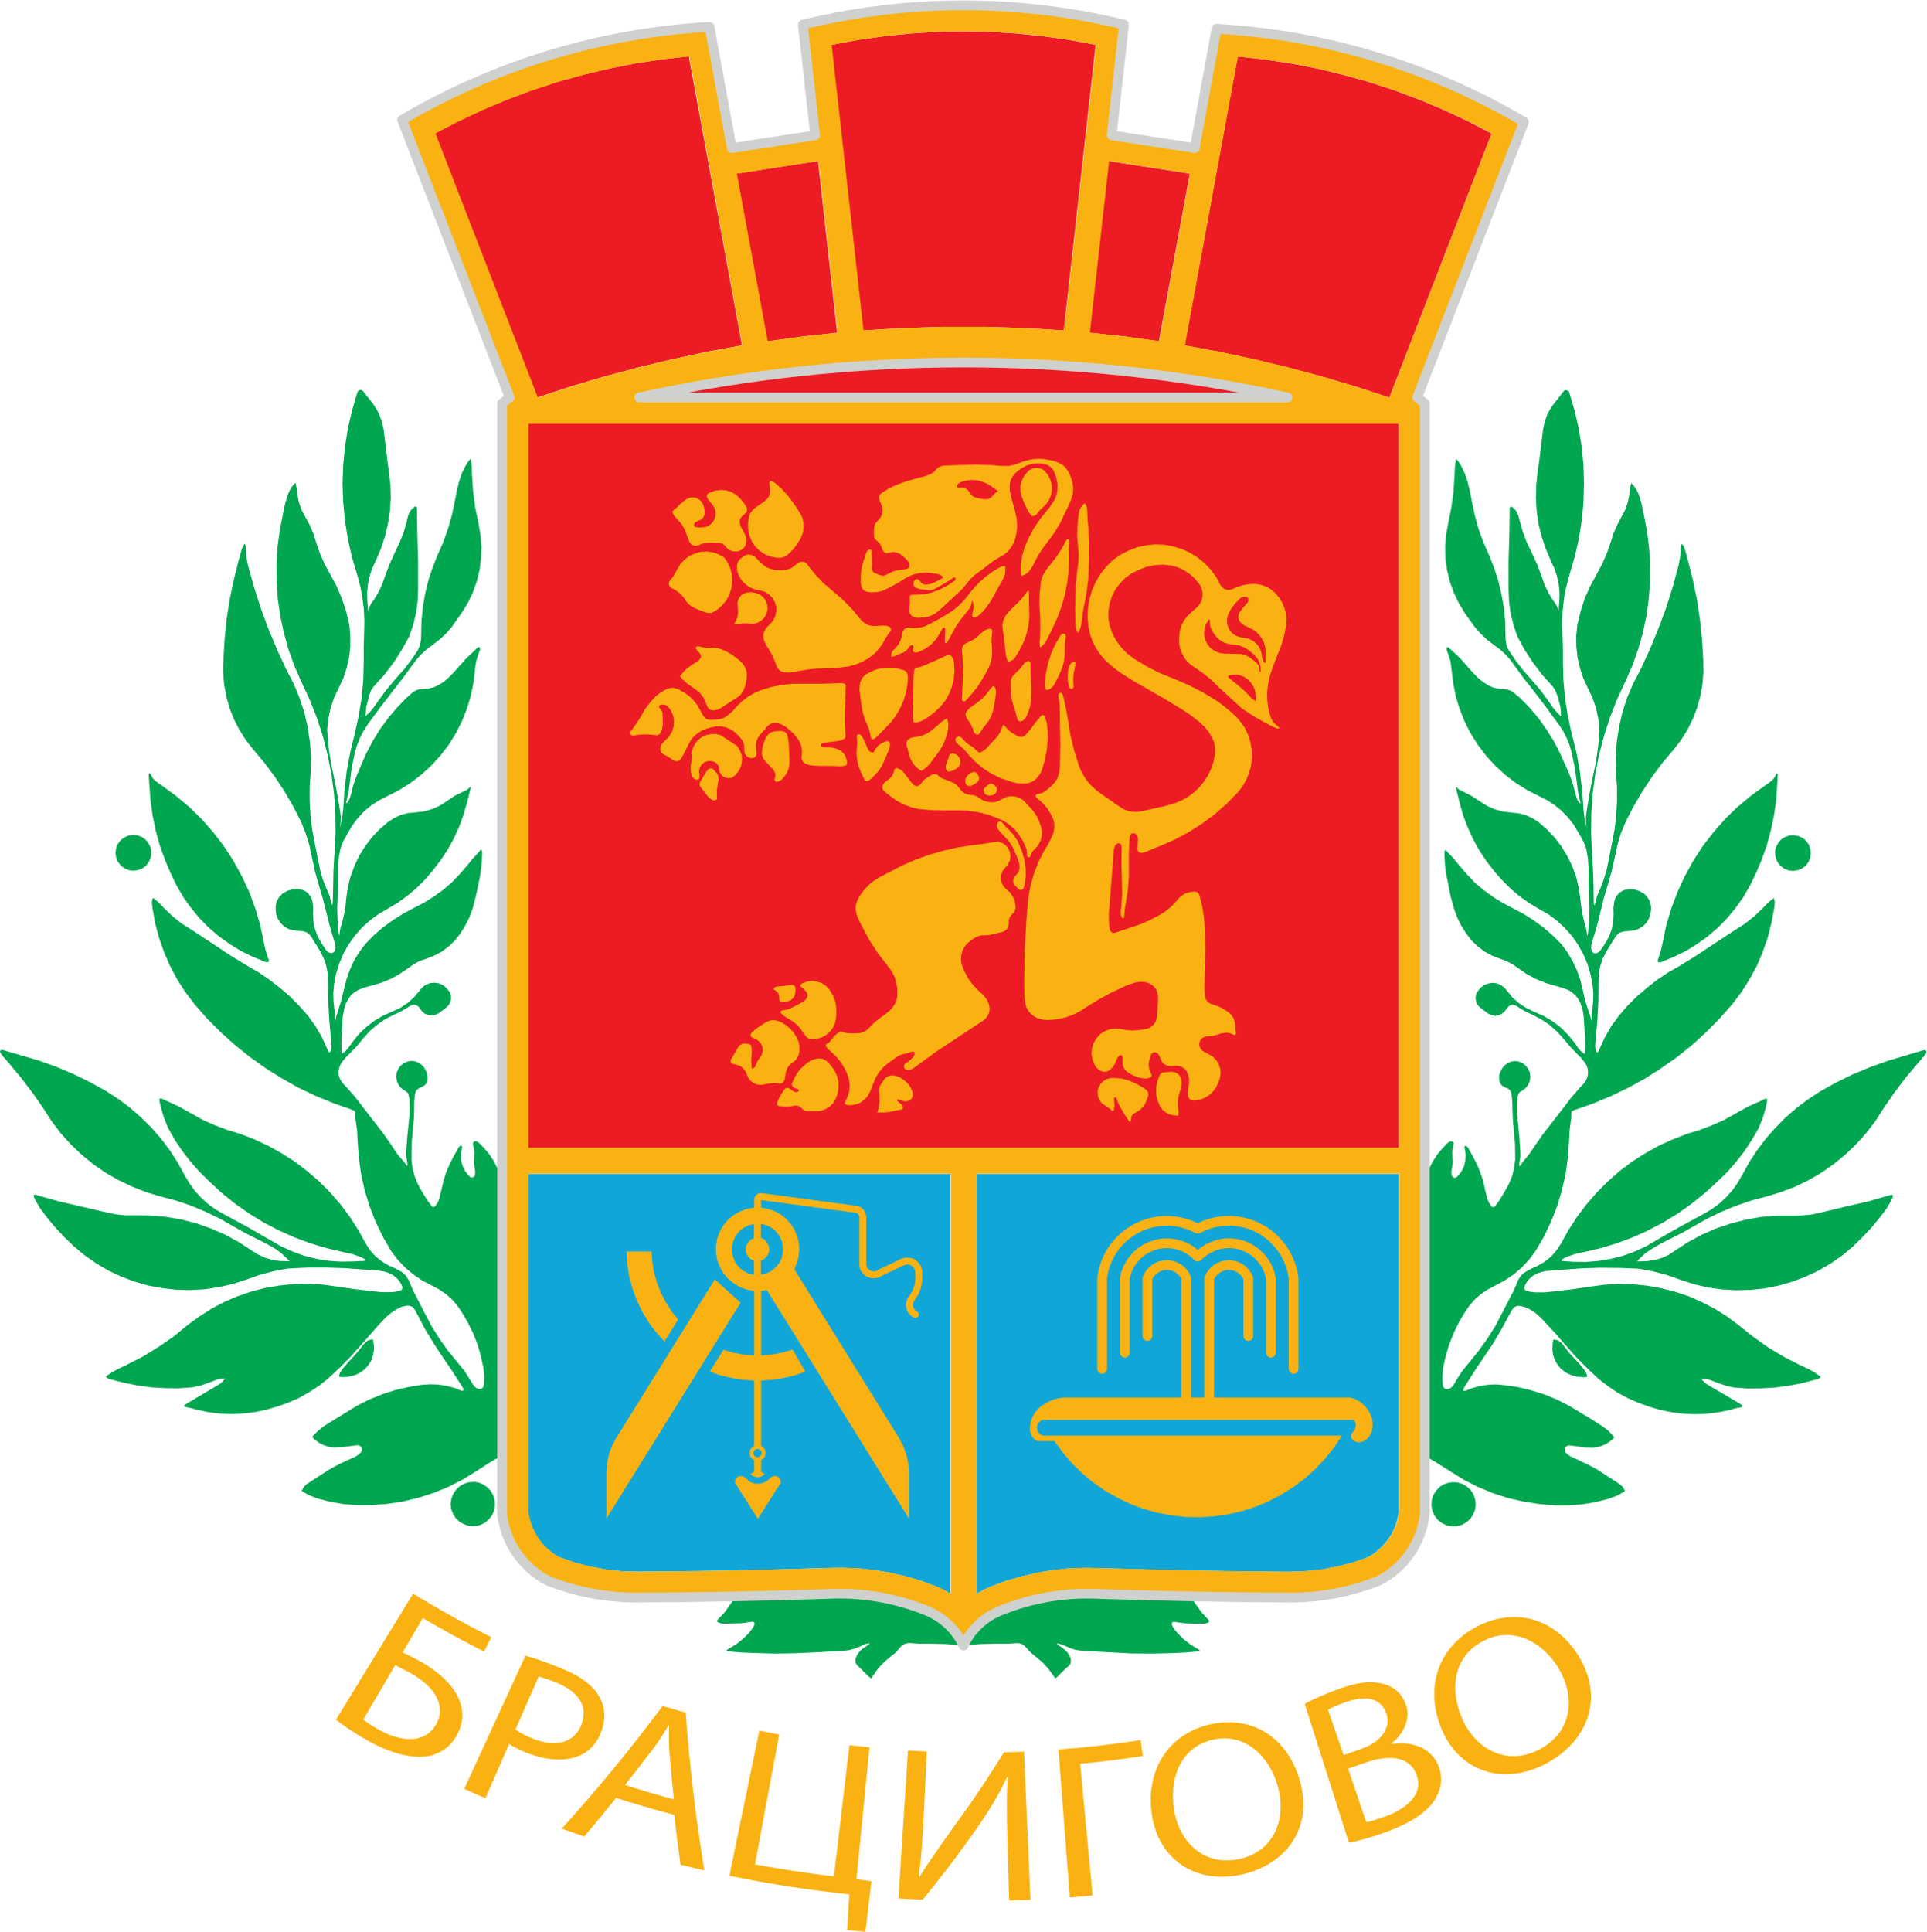 <svg version="1.2" xmlns="http://www.w3.org/2000/svg" viewBox="0 0 1191 1194" width="1191" height="1194">
	<title>Brazigovo-pdf</title>
	<style>
		.s0 { fill: #ed1c24 } 
		.s1 { fill: #11a6d8 } 
		.s2 { fill: #00a650 } 
		.s3 { fill: none;stroke: #f9b114;stroke-linecap: round;stroke-linejoin: round;stroke-width: 6 } 
		.s4 { fill: #fab213 } 
		.s5 { fill: none;stroke: #cfd1ce;stroke-linecap: round;stroke-linejoin: round;stroke-width: 6 } 
	</style>
	<path id="Path 1" class="s0" d="m326.4 261.7h538.1v447.6h-538.1zm443-21.4l26.4 5.4h-400.7l26.4-5.4 26.5-4.6 26.7-3.8 26.7-3.1 26.8-2.3 26.9-1.5 26.9-0.8h26.9l26.9 0.8 26.9 1.5 26.8 2.3 26.7 3.1 26.7 3.8zm-236-36.1l-19.7-176.5 16.2-3 16.3-2.3 16.4-1.7 16.4-1 16.4-0.4 16.5 0.4 16.4 1 16.4 1.7 16.3 2.3 16.2 3-19.7 176.5-24.8-1.5-24.8-0.7h-24.9l-24.8 0.7zm-59.2 6.7l-19-103.6 50.4-7.8 11.8 106.1-21.6 2.4zm-142.1 34.7l-63.3-163.2 14.7-7.6 14.9-7 15.3-6.4 15.4-5.8 15.7-5.1 15.9-4.4 16.1-3.8 16.2-3.2 16.3-2.5 16.4-1.8 32.9 178.6-21.4 3.9-21.3 4.6-21.2 5.1-21 5.6-20.9 6.2zm341.3-40l11.8-106.1 50.2 7.8-19.1 103.6-21.4-3zm58.8 7.9l32.8-178.6 16.4 1.8 16.4 2.5 16.2 3.1 16 3.9 15.9 4.4 15.7 5.1 15.5 5.8 15.2 6.4 15 7 14.6 7.6-63.2 163.2-20.7-6.8-20.9-6.2-21-5.6-21.2-5.1-21.3-4.6z"/>
	<path id="Path 2" class="s1" d="m326.4 725.4h261v259.4l-4.2-2.3-4.5-2.1-9.4-3.5-9.6-2.8-9.7-2.3-9.9-1.6-9.9-1-10-0.4-10 0.2-38.8 1.1-38.7 0.7-38.8 0.4-9.9-0.3-10-1.1-9.8-1.8-9.6-2.6-9.4-3.3-4.2-2.7-3.8-3.3-3.3-3.7-2.8-4.2-2.2-4.5-1.6-4.7-1-5h0.1zm538.2 208.7l-1 4.9-1.5 4.8-2.2 4.5-2.8 4.1-3.4 3.8-3.8 3.3-4.2 2.7-9.4 3.3-9.6 2.5-9.8 1.9-9.9 1-10 0.4-38.8-0.4-38.7-0.7-38.7-1.1-10-0.2-10 0.3-10 1.1-9.9 1.6-9.7 2.3-9.6 2.8-9.4 3.5-4.4 2-4.3 2.4v-259.5h261v208.7z"/>
	<path id="Path 3" class="s2" d="m1190.7 649.7l-0.1 0.9-0.5 0.9-1.4 1.6-3.6 4.2-7.5 8.9-7 9.3-6.6 9.6-5 7.8-5.6 7.3-6.2 6.9-6.7 6.4-7.2 5.9-7.6 5.3-8.1 4.7-8.3 4-8.7 3.3-8.8 2.7-9.5 2.5-9.3 3.2-9.1 3.7-8.8 4.3-8.5 4.8-7.1 4-7.3 3.7-5.8 2.9-5.6 3.3-4.2 2.9-3.7 3.5-1.1 1.3h0.2l3.5-0.1 2.6-0.1 4.5-0.7 4.4-1.2 4.2-1.9 3.8-2.5 8.1-5.3 8.5-4.6 8.8-3.9 9.2-3.1 9.3-2.4 9.5-1.7 9.7-0.8h9.6l6.1-0.1 6.1-0.6 5.9-1.3 16.3-3.9 12.6-2.9 12.3-3.5 1.3-0.4 1-0.2 0.5 0.3 0.2 0.6-0.2 0.6-0.5 1.1-1.6 3.1-1.8 3-4.5 5.9-4.8 5.8-5.1 5.4-6.3 6.2-6.7 5.6-7.2 5-7.6 4.4-7.9 3.7-8.3 3.1-8.4 2.4-8.6 1.7-8.7 0.9-8.8 0.2-8.7-0.5-8.7-1.2-8.6-2-8.3-2.7-8.4-3-8.7-2.3-8.8-1.6-11.9-0.5-12-0.1-11.9 0.4-12 0.9-3.6 0.3-5.5 0.4-2.7 0.5-2.6 0.8-2.9 1.5-2.5 2.1-1.3 1.6-1.1 1.8-0.7 2 0.1 0.8 0.4 0.7 0.9 0.5 2.6 0.6 2.7 0.3h6l5.9-0.6 11.1-1.3 11-1.6 8.8-1.2 8.9-0.5 8.8 0.2 8.9 0.9 8.7 1.6 8.6 2.2 8.4 2.8 8.1 3.6 7.9 4.1 7.5 4.7 7.1 5.3 9 7.2 9.3 6.6 9.8 5.9 10.2 5.2 4.4 2 4.2 2.3 3.9 2.8-0.3 0.5-0.9 0.6-1.1 0.4-1.5 0.4-8 2.1-8.1 1.5-8.2 1.1-8.2 0.5-8.6 0.1-8.6-0.6-5.5-1.2-5.3-1.9-4.8-1.8-1.8-0.4-1.8-0.1h-1.1l1.6 1.9 1.8 1.4 2 1.3 6.1 3.5 9.6 5.7 3.3 2 0.5 0.3 0.3 0.3 0.3 0.4-0.1 0.3-0.5 0.4-0.6 0.2-3.3 0.6-3.1 0.9-7.2 1.5-7.2 0.9-7.2 0.3-7.3-0.3-7.2-0.9-7.1-1.4-7-2.1-6.7-2.4-6.6-2.9-6.3-3.4-5.9-4-5.7-4.4-7.3-6.9-7.1-7.2-6.6-7.5-7-8-1.9-2-5.9-6.3-3.1-2.8-3.5-2.3-3.2-1.4-3.3-0.8-1.5 0.1-1.4 0.6-1 0.9-0.8 1.1-1.4 2.5-5 9.3-5.4 9.1-5.9 8.8-4.3 6.4-4.2 6.5-3.8 6.1-0.1 0.7 0.5 0.5h0.7l4.6-1.8 4.8-1.3 4.8-0.7 5-0.2 4.9 0.4 8.4 1.2 8.3 2 8.1 2.5 7.8 3.2 7.6 3.9 13.5 8.1 7.5 4.8 3.2 2.5 2.8 2.9 0.8 0.9-0.1 0.5-0.7 0.9-0.5 0.5-3.4 2.3-2.7 1.3-2.8 0.8-2.9 0.4-4.4-0.1-4.3-0.6-5.5-0.7h-1l-1 0.4-0.7 0.6-0.5 1v0.9l0.2 0.8 1 1.4 1.4 1 1.4 0.9 4.8 2.2 5.7 2.7 5.6 3 5.3 3.5 6 3.8 2.8 1.9 1.2 1.1 1 1.3 0.8 1.8-0.2 0.1-4.6 2.6-5 1.9-8.2 2.1-8.4 1.4-8.4 0.6h-8.4l-9.8-0.8-9.7-1.5-9.6-2.2-9.3-3-9.1-3.8-8.7-4.4-8.4-5.2-7.9-5-8-4.8v-171.5l2.8-6.2 2.3-4.4 2.7-4.1 3.2-3.8 2-2.1 1.2-1.2 1.2-0.8 0.7-0.1 0.7 0.1 0.7 0.4 0.3 0.5v0.8l-0.4 1.6-0.4 3.2 0.1 3.1 0.2 3.2-0.4 3.3-0.5 2.4 0.2 2.1 0.3 0.8 0.5 0.7 0.6 0.2 0.7 0.1 0.7-0.3 0.7-0.4 2.4-2.9 1.7-3.4 0.9-3.6 0.2-3.7-0.6-3.7-0.2-0.9v-0.3l0.2-0.3 0.2-0.2h0.3l0.4 0.1 0.5 0.3 0.6 0.6 1.4 2.5 1.9 3.5 2.5 4.9 2 5 1.7 5.1 1.1 5.3 1.4 5.5 0.9 2.2 1.4 2.1 0.6 0.6 0.8 0.2 0.7-0.3 0.5-0.5 2.6-3.6 2.2-3.6 1.1-1.9 2.5-4.5 2-4.8 1.2-5 0.7-5.2-0.1-9.6-0.9-9.6-0.5-6-0.2-6-0.1-4-0.3-4-0.4-2.2-0.7-1.5-1.2-1-1.5-0.6-2.2-1.2-1-1.2-0.6-1.4-0.3-2.2 0.2-2.1 0.8-2.1 1-1.9 1.4-1.6 1.7-1.3 2.2-1.1 2.4-0.4 2.4 0.3 2.4 1 2 1.6 1.6 2 1 2.4 0.3 2.6-0.4 2.5-1 2.4-1.6 2-2.1 1.6-1 0.5-0.8 0.7-0.5 0.8-0.3 0.9-0.5 3-0.1 3 0.1 5.4 0.5 5.4 0.9 9.4 0.6 9.3v2.2l-0.3 2.1-0.3 1.8-0.1 1.3v0.4 0.2l0.1 0.1h0.1 0.2l0.1-0.1 0.3-0.4 0.2-0.4 1.8-2.3 3.5-4.3 3.1-4.6 5.2-7.5 12.9-16.6 4.7-6.2 5.1-5.8 2.7-2.9 1.1-1.5 0.8-1.8 0.5-1.9 0.1-2.1-0.3-2-0.6-1.7-0.9-1.6-2.6-3.2-2.9-2.9-3.9-4.1-3.6-4.3-4.2-4.7-4.7-4.2-5.2-3.5-5.5-2.9-4.1-1.9-3.9-2.3-1.6-1.1-1.7-0.7-1.1-0.1-1 0.2-1.1 0.6-0.9 1-0.8 1.1-1.2 1.5-1.6 1.2-1.8 0.8-1.9 0.4-2.3-0.3-2.1-0.9-3.5-2.6-1.6-1.2-1.5-1.5-0.9-1.8-0.5-2 0.1-2 0.6-1.9 1.2-1.7 1.1-1.3 2.1-1.7 2.5-1 2.7-0.5 2.7 0.3 2.5 1 2.2 1.6 1.8 2.1 3.3 4.1 4 3.5 4.4 2.9 4.7 2.3 6 2.6 5.6 3.3 5.1 3.9 4.6 4.6 4.1 5 2.3 3.4 1.2 1.3 1.2 1.1 1.6 1 0.1-2.2 0.1-4.6-0.9-15.7-0.8-5.2-1.2-3.6-1.9-3.4-1.6-1.8-1.8-1.6-2-1.3-3.7-1.4-3.8-1.1-6.5-1.9-6.3-2.5-5.9-3.2-5.6-3.9-3.2-2.2-3.5-1.8-3.8-1.4-5-1.9-4.6-2.5-4.3-3.2-3.9-3.7-3.2-4.2-3-4.7-2.5-5-2-5.3-2.2-7.9-1.6-8.1-1.1-5.6-0.8-5.6-0.3-5.6v-1.9-0.7-0.2l0.2-0.6 0.3-0.6 0.7 0.5 0.2 0.2 0.6 0.8 1.6 1.6 2.9 3.3 2.8 3.4 4.7 5.4 4.9 5.2 5.4 4.5 5.6 4.1 6 3.7 6.2 3.3 6.7 3.5 6.3 4 6.1 4.5 5.7 4.9 5.3 5.3 3.8 5.1 3.2 5.5 2.7 5.7 2.1 6 1.5 6.2 1.4 6.2 1.9 6.1 1.2 3.4 0.8 3.5 0.1-4.2 0.6-4.3 0.4-4.4 0.1-4.3-0.4-4.4-0.1-1.2-1.3-6.5-1.9-6.3-2.6-6.1-3.3-5.8-3.8-5.4-4.4-4.9-4.9-4.5-5.3-3.9-5.8-3.3-6.1-3.7-5.9-4.2-5.5-4.7-5.1-5.1-4.8-5.4-0.2-0.3-4.9-6.3-4.3-6.6-3.8-6.9-3.3-7.2-2.8-7.4-2.1-7.6-2-7.9-0.3-1.4-0.1-0.3 0.1-0.1v-0.1h0.1 0.1l0.3 0.2 0.1 0.1 0.3 0.4 1.3 1 2.5 1.2 5.2 2.7 4.9 3.2 4.4 2.8 4.8 2.1 5 1.4 5.2 0.6 4.5 0.5 4.5 1.1 4.1 1.9 3.8 2.5 5.2 4.5 4.7 5 4.2 5.5 3.6 5.9 3 6.1 2.4 6.5 1.6 6.7 1 6.8 0.6 5.2 0.9 5.2 1.2 5.1 1 3.6 0.6 3.6v0.5l0.1 0.1v-0.1l0.1-0.2 0.1-0.4 0.3-2 0.1-1.2 0.5-6.7 0.2-6.8-0.3-6.7-0.3-6.4v-6.5-5.7l-0.4-5.6-1-5.6-1.5-4-2-3.7-1.6-2.7-2.8-4.7-3.4-4.3-3.8-3.9-4.2-3.5-4.5-3-4.9-2.5-7.5-3.8-7.1-4.4-6.7-5.1-6.2-5.7-5.6-6.1-5.1-6.7-4.5-7.1-3.8-7.5-3.1-7.8-2.4-8-1.6-8.2-1-8.4-0.6-4.7-1.4-4.5-0.8-2.1-0.2-1 0.1-0.8 0.4-0.4 0.5 0.1 0.4 0.3 0.4 0.4 1.6 1.4 5 4.7 4.6 5.2 3.2 3.6 3.3 3.4 3.1 2.5 3.3 2.1 2.8 1.2 3 0.7 3 0.3 2.8 0.3 2.4 0.8 1.7 1.2 3.8 3.2 5.9 6 5.5 6.5 4.9 6.9 4.5 7.2 3.9 7.5 3.4 7.7 0.6 1.3 2.2 5.1 1.8 5.3 1.5 5.4 0.5 2.1 0.7 2 1 1.5 0.4 0.3 0.1 0.1 0.2 0.1 0.2 0.1 0.1-0.1v-0.2-0.2l-0.4-1.2-1.2-5.5-0.7-5.6-1.3-9.3-1.9-9.2-1.3-4.6-1.8-4.5-2.2-4.3-2.6-4h-0.1l-8.3-11.4-8.6-11.2-5-6.3-4.7-6.5-2.9-4-3.2-3.7-3.6-3.3-3.9-2.9-4.2-3.2-3.8-3.6-3.5-3.9-3.1-4.3-3.3-4.6-3.7-6.2-3.1-6.5-2.4-6.7-1.7-7-1-7.2-0.2-7.2 0.5-7.1 1.3-7.1 2-10.1 1.4-10.1 0.6-10.2 0.2-4.9 0.7-4.9 1.8 2 1.4 2.3 2.3 4.8 1.7 5 1.5 6.2 1.2 6.4 1.8 8.4 2.3 8.4 3 8.1 3.5 7.9 3.1 7.9 2.6 8 1.9 8.1 1.5 8.3 0.8 8.4 0.2 8.4 0.1 3 0.4 2.9 0.7 2.1 1 1.9 4.1 6.1 4.5 5.8 4.8 5.5 6.1 7.1 5.5 7.5 2.1 3.1 2.4 2.9 2.7 2.7-0.2-2.3-0.2-3.5-1.4-5.4-0.7-2.2-1.1-2.8-1.7-2.5-6.3-7-5.7-7.5-5.2-7.9-4.5-8.3-2.4-7-1.8-7.2-1-7.4-0.3-7.4v-17.7l0.5-17.6 0.2-13.7-0.1-0.8 0.1-0.7 0.3-0.6 0.5-0.2 0.6 0.2 0.5 0.3 1.2 1.1 1 1.2 0.7 1.4 0.6 1.5 1 3.8 1.8 6.3 2.3 6.1 2.9 6 3.5 7.6 3 7.9 1.7 5 2.3 4.7 2.7 4.5 1.5 2 1.2 2.2 0.8 2.6v0.2-0.1l0.1-0.1v-0.3l0.1-1.3 0.4-4.3 0.1-5.3-0.5-5.2-1.1-5.1-1.7-5-2.2-4.8-3.1-7.3-2.5-7.5-1.9-7.7-1.1-7.9-0.5-7.9 0.2-7.9 0.8-7.9 1.2-8.4 1-8.4 1.2-9.8 1-4.7 1.6-4.6 1.8-3.4 2.2-3.2 2.4-3 3.6-4.7 0.8-0.7 1.1-0.1 1 0.4 0.7 0.9 0.1 0.4 3.2 11 2.6 11.1 1.8 11.3 1.1 11.4 0.3 11.4-0.3 11.5-1.1 11.4-1.8 11.3-2.6 11.1-3.2 11-1.9 7.1-1.4 7.2-0.8 7.3-0.4 7.3 0.5 16.2v9l0.3 11 1 11.1 1.7 10.9 2.4 10.9 2.9 11.5 2.1 11.7 1.5 11.9 0.8 11.9 0.7 5.8 1.3 5.7-0.5-3.6v-3.6l0.5-3.6 1.6-9.9 1.9-9.8 2.1-10 1.5-10.1 0.8-10.2-0.7-6.7-1.4-6.6-2.2-6.4-2.9-6.1-2.8-6.1-2.1-6.4-1.5-6.5-0.7-6.6-0.1-6.7 0.7-6.7 2-8.3 2.6-8.2 3.5-7.8 4.1-7.5 3.3-6.2 2.8-6.5 2.3-6.6 1.7-5.5 2.3-5.2 2.7-5.1 2.3-4.3 1.6-4.6 0.9-4.9 0.3-3.5 0.9-3.5 1.7 1.8 1.6 2.5 1.3 2.7 1.8 6 1.3 6.2 2 10.3 1.3 10.5 0.7 10.5-0.1 10.6-0.8 10.5-1.4 10.4-2.2 10.4-2.9 10.1-3.5 10-4.2 9.6-5.2 11.2-4.5 11.4-3.8 11.7-3.1 11.9-2.3 12-1.6 12.2-0.8 12.3-0.1 12.3 0.6 12.2 0.6 10.1 0.3 10 0.1 9.6 0.1 1 0.2 0.5 0.2 0.2v0.1h0.2v-0.1l0.1-0.2 0.1-0.9 1.2-4.5 1.9-4.3 2.2-5.8 1.8-5.9 1.2-6 2.1-10.6 1.6-8.5 1-8.7 0.5-8.6v-5.8-3l-0.6-8.6-0.2-9.5 0.6-9.4 1.4-9.4 2.1-9.2 2.9-9 3.7-8.7 4.4-8.4 5.8-12.5 5.3-12.8 4.8-12.9 4.2-13.2 3.6-13.3 1.1-5.8 0.4-5.8 0.3-1.7 0.4 0.2 0.3 0.2 0.7 0.8 0.8 2.2 2 7.3 3 11.9 2.5 12.2 1.8 12.2 1.3 12.3 0.7 12.3 0.1 7.5-0.6 7.5-1.3 7.4-2 7.2-2.7 7-3.3 6.6-4 6.4-4.6 5.9-6.9 8.2-6.4 8.6-5.9 8.9-5.4 9.2-4.9 9.5-3 7.2-2.2 7.4-1.6 7.6-2 8.9-2.5 8.7-2.4 8.1-2 8.2-2.1 8.5-2.6 8.4-0.9 3.3-0.1 1.7 0.3 1.5 0.6 1.2 1 0.7h1.2l1.3-0.6 1.1-0.9 1.9-2.6 1.6-2.6 2.2-4 1.6-4.3 0.9-4.6 0.2-4.6-0.1-3.9 0.5-3.8 0.6-2.1 1.1-1.8 1.4-1.6 1.9-1.2 2.2-0.8 2.3-0.2 3.2 0.2 3 1 2.8 1.6 2 2.1 1.5 2.6 0.7 2.9v2.7l-0.5 2.6-0.8 2.5-1.6 2.6-2.1 2.1-2.6 1.6-2.8 1-3 0.3-3.5 0.3-2.3 0.7-1.6 1.2-1.2 1.5-2.6 4.1-3 5-2.2 4.2-1.5 4.5-0.9 4.6-0.2 4.7-0.1 12.1-0.6 12.1-1.1 12.1-0.3 3.5 0.1 1.7 0.4 1.7 0.5 1.1 0.7-0.3 0.5-0.6 0.3-0.8 3.3-7.3 4-7 4.7-6.5 5.2-6.1 5.9-5.9 6.3-5.4 6.5-5.1 6.9-4.6 7.2-4.1 10-6.2 9.8-6.5 13.7-9 6.4-4.1 6-4.7 5.5-5.3 3-3.1 3.4-2.8 0.3 0.7 0.3 1 0.1 1.1-0.2 2.3-0.1 0.8-1.7 9.3-2.3 9.1-3.1 8.9-3.7 8.7-4.5 8.3-5 7.9-5.7 7.5-7.9 8.9-8.3 8.4-8.8 8-9.2 7.4-9.7 6.8-10 6.4-10.4 5.7-10.6 5.1-11 4.6-11.2 3.9-1.3 0.5-0.6 0.4-0.3 0.5-0.1 0.7v0.6 2.2l-0.4 2.3-0.7 5.9-0.3 5.9-0.7 10.3-1.4 10.2-2.3 10-2.9 9.9-3.8 9.6-4.4 9.3-5.2 8.9-4 5.4-4.7 5-5.1 4.3-5.7 3.8-6 3.2-4.2 2.2-4 2.7-3.7 3.2-3.2 3.6-2.8 4-3.9 6.5-3.3 6.8-2.8 7.1-2.2 7.3-1.6 7.4-0.4 5.2 0.2 5.1 0.5 1.6 1 0.8 1.4 0.2 1.7-0.5 1.4-1.2 1.2-1.6 0.9-1.8 3.8-5.9 4.5-5.5 5.8-7.2 5.4-7.5 4.9-7.8 4.3-8.2 5-9.7 1.9-3.6 1.6-3.7 1.2-2.9 1.5-2.6 1.5-1.6 1.8-1.2 3.6-2 3.8-1.7 4.3-2.5 4-3.2 3.3-3.8 2.8-4.2 4.6-8.4 5.3-8.1 5.8-7.7 6.3-7.3 6.8-6.8 7.2-6.4 7.7-5.8 8.1-5.2 8.4-4.7 8.8-4 9-3.5 7.6-2.3 7.4-2.8 7.3-3.2 10.6-5.9 4.3-2.4 4.4-2 4.5-2 1.1-0.6 0.4-0.2 0.4-0.2 1.3-0.1 0.1 1.1-0.7 3.9-2 6.9-2.7 6.6-4.2 7.2-4.6 7-5.1 6.5-5.5 6.3-6 5.8-7.8 7.1-8.2 6.6-8.6 6.1-9 5.5-9.3 4.9-9.6 4.3-9.9 3.7-10.1 3-10.3 2.4-5.1 1.1-5 1.7-2.7 1.4-0.5 0.4-0.1 0.4 0.3 0.4 0.4 0.1h0.5l6.1 0.4 7.8 0.1 7.7-0.6 7.6-1.3 7.5-1.9 7.3-2.6 7-3.3 6.7-3.9 14.1-8.1 14.3-7.7 5-2.9 4.7-3.4 4.3-3.9 3.9-4.3 3.4-4.7 2.9-5 4.3-7.8 4.9-7.5 5.4-7.2 5.9-6.7 6.3-6.4 6.8-5.9 7.2-5.4 7.5-4.9 10-5.6 10.3-5 10.6-4.4 10.8-3.9 11.1-3.3 10.1-3 1.2-0.3h0.5l0.5 0.1 0.4 0.3zm-138.4-126.7l6.6-8.6 7.1-8.1 7.8-7.6 8.3-6.9 8.8-6.4 2.2-1.5 2.1-1.6 1.3-1.5 1-1.8 0.4-0.8 0.2-0.2 0.1-0.1h0.1l0.1 0.1 0.1 0.1 0.1 0.2 0.1 0.4v0.4 0.8l-0.3 5.2-0.6 9.5-1.4 9.3-1.9 9.3-2.5 9.2-3.2 8.9-3.7 8.7-3.6 7.4-4.1 7.1-4.8 6.7-5.2 6.3-5.8 5.9-6.2 5.3-6.7 4.8-7 4.3-7.4 3.6-7.6 3.1-1 0.2-0.9-0.2-0.3-0.5v-0.5l0.4-1.1 1.6-4.9 1.1-5 2.2-10.6 3.1-10.4 3.8-10.1 4.5-9.8 5.2-9.5zm45.3 0.7l1.3-2.6 1.8-2.2 2.4-1.6 2.7-1 2.8-0.2 2.8 0.5 2.6 1.1 2.2 1.8 1.7 2.3 1 2.7 0.3 2.8-0.4 2.9-1.1 2.6-1.7 2.2-2.3 1.7-2.6 1.1-2.9 0.4-2.8-0.3-2.6-1.1-2.3-1.7-1.8-2.2-1-2.2-0.5-2.3-0.1-2.4zm-185.9 402.7l0.4 3.3-0.4 3.2-1.2 3-1.8 2.7-2.4 2.1-2.8 1.6-3.1 0.8-3.3 0.1-3.1-0.7-3-1.4-2.5-2-1.9-2.6-1.3-2.9-0.6-3.2 0.2-3.3 0.9-3.1 1.7-2.7 2.2-2.4 2.3-1.5 2.6-1 2.8-0.5 3.2 0.1 3.1 0.9 2.8 1.6 2.4 2.2 1.8 2.7zm68.6-78.1l0.8 2.2-0.8 0.4-1.8 0.2-2.2-0.3-2-0.2-3.3-0.9-3-1.4-2.8-2.1-2.3-2.5-1.7-2.9-1.2-3.2-0.5-3.3 0.1-3.4 0.1-1.4 0.2-1v-0.1-0.2l0.3-0.3 0.3-0.2h0.2l0.2 0.1 0.5 0.1 1.8 0.5 1.6 1.2 1.4 1.5 1.2 1.7 2.9 3.7 3.2 3.4 2.7 2.9 2.6 3.1zm-233.1 153l0.1 0.5-0.2 0.6-0.2 0.1-0.2 0.2-1.5 0.5-1.9 0.2-1.8-0.1h-3.9l-5.3-0.2-5.3-0.7-0.9-0.2h-0.8l-0.5 0.2-0.3 0.3-0.2 0.4v0.7l0.1 0.6 1.1 2 2.4 2.9 3.6 3.6 4 3.1 4.3 2.7 0.9 0.5 0.6 0.4 0.2 0.3v0.2l-0.1 0.1-0.3 0.2-0.7 0.1-7.6 0.6-7.6 0.4-13 0.3-13.1-0.1-13.1-0.7-11-0.6-4.8-0.2-4.9-0.6-3.3-0.9-3.2-1.4-2.7-1.2-3-0.7 0.3 0.4 0.9 0.9 1.3 0.9 2 1.4 1.9 1.8 1.3 1.8 0.9 2.2 0.2 1.3-0.2 1.4-0.4 1-0.7 0.9-1.8 1.5-3.2 3.1-1.6 1.7-1.8 1.5-1.4-2.1-3.1-4.2-3.5-3.8-4-3.3-3.1-2.6-2.8-3-1.2-1.3-1.5-1-1.8-0.5h-1.8l-5.6 0.3h-5.6l-10.7 0.2-10.8 0.8 2.6-4.6 3.1-4.4 3.7-3.9 4.1-3.4 4.5-2.9 4.8-2.3 9.9-3.6 10.2-2.9 10.3-2.1 10.5-1.3 10.5-0.6 10.6 0.3 52.8 1.4 2.7 1.2 1.3 1 1.1 1.2 4.6 6.5 3.1 3.4 1.2 1.1zm-154.5 10.7l2.6 4.7-10.8-0.8-10.8-0.2h-5.6l-5.6-0.4-1.8 0.1-1.7 0.5-1.6 0.9-1.2 1.4-2.7 3-3.1 2.5-4 3.4-3.6 3.8-3 4.2-1.4 2.1-1.9-1.5-1.6-1.7-3.1-3.1-1.8-1.6-0.7-0.9-0.5-1-0.1-1.3 0.2-1.4 0.9-2.1 1.3-1.9 1.8-1.7 2.1-1.5 1.3-0.8 0.9-0.9 0.3-0.5-3 0.7-2.7 1.3-3.2 1.3-3.4 1-4.8 0.6-4.8 0.2-11 0.6-13.1 0.6-13.1 0.2-13.1-0.4-7.5-0.3-7.6-0.7-0.7-0.1-0.3-0.1-0.1-0.1v-0.3l0.2-0.2 0.6-0.5 0.9-0.5 4.3-2.6 4-3.2 3.6-3.5 2.3-3 1.1-1.9 0.2-0.6v-0.7l-0.2-0.4-0.3-0.4-0.5-0.2h-0.8l-1 0.2-5.2 0.8-5.4 0.1-3.8 0.1h-1.9l-1.8-0.2-1.5-0.5-0.2-0.2-0.2-0.1-0.3-0.5 0.1-0.5 0.4-0.6 1.1-1.1 3.1-3.3 4.6-6.5 1.2-1.2 1.3-1 2.6-1.3 52.9-1.4 10.5-0.2 10.6 0.6 10.4 1.3 10.4 2.1 10.1 2.8 10 3.7 4.8 2.3 4.5 2.9 4.1 3.4 3.6 3.9zm-285.4-290.3l2.9 6.2v171.5l-8.1 4.7-7.9 5.1-8.3 5.1-8.8 4.5-9 3.7-9.4 3-9.5 2.3-9.7 1.5-9.8 0.7-8.4 0.1-8.5-0.6-8.3-1.4-8.2-2.1-5-1.9-4.7-2.6-0.1-0.1 0.8-1.8 1-1.3 1.1-1.1 2.9-1.9 6-3.9 5.3-3.4 5.5-3 5.7-2.7 4.9-2.2 1.4-0.9 1.4-1.1 1-1.3 0.2-0.9-0.1-0.9-0.4-0.9-0.8-0.7-0.9-0.3h-1l-5.6 0.7-4.3 0.5-4.3 0.2-2.9-0.4-2.8-0.9-2.7-1.2-3.4-2.4-0.5-0.5-0.7-0.8-0.2-0.5 0.8-1 2.9-2.8 3.2-2.6 7.5-4.7 13.4-8.2 7.6-3.8 7.9-3.2 8.1-2.6 8.3-1.9 8.4-1.3 4.9-0.3 4.9 0.2 4.9 0.7 4.8 1.3 4.6 1.8h0.7l0.5-0.5-0.1-0.8-3.8-6-4.2-6.5-4.4-6.4-5.8-8.8-5.5-9.1-4.9-9.3-1.4-2.6-0.8-1.1-1-0.9-1.4-0.5-1.5-0.1-3.4 0.7-3.1 1.5-3.5 2.3-3.2 2.7-5.9 6.3-1.8 2.1-7 8-6.7 7.5-7 7.2-7.4 6.8-5.6 4.5-6 3.9-6.2 3.5-6.6 2.9-6.7 2.4-7 2-7.1 1.5-7.2 0.9-7.3 0.3-7.3-0.3-7.2-0.9-7.1-1.5-3.2-0.9-3.2-0.7-0.7-0.1-0.5-0.4v-0.4l0.2-0.3 0.4-0.3 0.5-0.3 3.3-2 9.6-5.7 6.1-3.6 1.9-1.2 1.8-1.5 1.7-1.9h-1.1l-1.8 0.2-1.8 0.4-4.9 1.8-5.3 1.9-5.5 1.2-8.5 0.6-8.6-0.1-8.3-0.5-8.2-1.1-8.1-1.6-8-2-1.4-0.4-1.1-0.4-0.9-0.7-0.4-0.5 4-2.7 4.2-2.3 4.3-2 10.2-5.2 9.8-6 9.4-6.5 8.9-7.3 7.2-5.2 7.5-4.8 7.8-4.1 8.2-3.5 8.4-2.9 8.6-2.2 8.7-1.5 8.8-0.9 8.9-0.2 8.9 0.5 8.8 1.2 11 1.6 11.1 1.3 5.9 0.6h5.9l2.7-0.3 2.7-0.7 0.8-0.4 0.5-0.7 0.1-0.9-0.7-1.9-1.1-1.8-1.3-1.6-2.5-2.1-2.9-1.5-2.6-0.8-2.7-0.5-5.5-0.5-3.7-0.2-11.9-0.9-11.9-0.4h-12l-11.9 0.6-8.8 1.6-8.7 2.3-8.4 3-8.4 2.7-8.5 1.9-8.7 1.3-8.7 0.5-8.8-0.2-8.7-1-8.6-1.6-8.5-2.4-8.2-3.1-7.9-3.7-7.6-4.5-7.2-5-6.7-5.6-6.3-6.1-5.1-5.5-4.8-5.7-4.5-6-1.8-3-1.6-3-0.5-1.1-0.2-0.6 0.1-0.6 0.6-0.3 1 0.2 1.2 0.4 12.4 3.5 12.5 2.9 16.3 3.8 6 1.3 6.1 0.7h6l9.7 0.1 9.6 0.8 9.6 1.6 9.3 2.4 9.1 3.2 8.9 3.9 8.5 4.6 8.1 5.3 3.8 2.4 4.2 1.9 4.3 1.3 4.5 0.7 2.7 0.1 3.5 0.1h0.2l-1.2-1.3-3.7-3.5-4.1-3-5.6-3.2-5.8-2.9-7.3-3.7-7.1-4-8.6-4.9-8.8-4.2-9-3.8-9.3-3.1-9.5-2.5-8.9-2.7-8.6-3.4-8.4-4-8-4.6-7.6-5.3-7.2-5.9-6.7-6.4-6.2-6.9-5.6-7.4-5-7.8-6.6-9.5-7.1-9.3-7.4-8.9-3.7-4.3-1.3-1.6-0.5-0.8-0.2-0.9 0.3-0.5 0.3-0.3 0.5-0.1 0.6 0.1 1.1 0.3 10.2 3 11 3.2 10.8 3.9 10.6 4.5 10.3 5 10.1 5.6 7.5 4.9 7.2 5.4 6.7 5.9 6.4 6.3 5.9 6.8 5.4 7.1 4.9 7.6 4.3 7.8 2.9 5 3.4 4.7 3.9 4.3 4.3 3.9 4.7 3.4 5 2.9 14.3 7.7 14.1 8.1 6.7 3.9 7 3.2 7.3 2.7 7.5 1.9 7.6 1.3 7.7 0.5 7.7-0.1 6.2-0.3h0.5l0.4-0.1 0.3-0.4-0.1-0.5-0.5-0.4-2.7-1.3-5-1.7-5.2-1.1-10.2-2.4-10.1-3-9.9-3.7-9.6-4.3-9.4-4.9-8.9-5.5-8.7-6.1-8.2-6.6-7.7-7.1-6-5.9-5.5-6.2-5.1-6.6-4.7-6.9-4.1-7.3-2.7-6.6-2-6.8-0.8-3.9 0.2-1.1 1.3 0.1 0.4 0.1 0.4 0.2 1.1 0.6 4.4 2 4.5 2.1 4.3 2.4 10.6 5.9 7.3 3.2 7.4 2.8 7.6 2.3 9 3.4 8.7 4.1 8.5 4.7 8.1 5.2 7.6 5.8 7.3 6.3 6.8 6.8 6.3 7.3 5.8 7.7 5.2 8.1 4.7 8.5 2.7 4.2 3.4 3.8 3.9 3.1 4.4 2.6 3.8 1.7 3.6 1.9 1.8 1.3 1.5 1.6 1.5 2.6 1.2 2.8 1.6 3.7 1.9 3.6 5 9.8 4.3 8.2 4.9 7.8 5.3 7.5 5.9 7.2 4.4 5.4 3.8 6 1 1.7 1.2 1.7 1.4 1.2 1.7 0.5 1.4-0.2 1-0.9 0.5-1.5 0.2-5.2-0.5-5.1-1.6-7.4-2.1-7.3-2.8-7.1-3.4-6.8-3.9-6.6-2.7-3.9-3.2-3.6-3.7-3.2-4-2.7-4.3-2.3-6-3.1-5.6-3.8-5.2-4.4-4.6-4.9-4.1-5.4-5.1-8.9-4.5-9.3-3.7-9.6-3-9.9-2.2-10.1-1.4-10.2-0.7-10.3-0.3-5.9-0.8-5.9-0.3-2.2v-2.3-0.5l-0.1-0.7-0.4-0.5-0.5-0.4-1.4-0.6-11.1-3.9-11-4.5-10.7-5.1-10.3-5.8-10-6.3-9.7-6.9-9.2-7.4-8.8-7.9-8.4-8.4-7.8-8.9-5.7-7.5-5.1-8-4.4-8.3-3.7-8.6-3.1-8.9-2.4-9.1-1.6-9.3-0.1-0.9-0.2-2.2 0.1-1.1 0.3-1.1 0.3-0.7 3.4 2.8 3 3.2 5.5 5.3 5.9 4.7 6.4 4 13.8 9.1 9.8 6.5 10 6.1 7.2 4.2 6.8 4.6 6.6 5.1 6.3 5.4 5.8 5.9 5.3 6 4.7 6.6 4 6.9 3.3 7.3 0.3 0.8 0.5 0.7 0.7 0.3 0.5-1.1 0.4-1.7 0.1-1.7-0.3-3.6-1.1-12.1-0.7-12.1-0.1-12.1-0.2-4.7-0.9-4.6-1.5-4.4-2.1-4.2-3.1-5-2.5-4.1-1.2-1.5-1.6-1.2-2.3-0.8-3.5-0.2-3-0.3-2.8-1-2.6-1.6-2.1-2.1-1.6-2.6-0.9-2.5-0.4-2.7v-2.6l0.7-2.9 1.4-2.6 2.1-2.1 2.7-1.6 3.1-1 3.1-0.3 2.3 0.3 2.2 0.7 2 1.3 1.4 1.6 1.1 1.8 0.6 2 0.5 3.9-0.1 3.9 0.2 4.6 0.9 4.5 1.6 4.4 2.2 4 1.6 2.5 1.8 2.7 1.1 0.9 1.4 0.5h1.1l1.1-0.7 0.6-1.1 0.3-1.6-0.1-1.6-1-3.3-2.5-8.4-2.1-8.5-2.1-8.2-2.4-8.1-2.5-8.8-1.9-8.9-1.6-7.5-2.3-7.4-2.9-7.2-4.9-9.5-5.4-9.3-5.9-8.9-6.4-8.6-6.9-8.2-4.6-5.9-4-6.3-3.4-6.7-2.7-7-2-7.2-1.3-7.3-0.6-7.5 0.2-7.5 0.7-12.3 1.2-12.3 1.9-12.3 2.5-12.1 3-12 2-7.2 0.8-2.2 0.7-0.9 0.2-0.1 0.4-0.2 0.4 1.6 0.3 5.9 1.1 5.8 3.7 13.3 4.2 13.1 4.8 13 5.3 12.7 5.8 12.5 4.4 8.4 3.6 8.8 3 9 2.1 9.2 1.4 9.3 0.6 9.5-0.2 9.4-0.6 8.7v8.7l0.5 8.7 1 8.6 1.6 8.6 2.1 10.5 1.2 6.1 1.7 5.9 2.3 5.7 1.8 4.3 1.2 4.6 0.2 0.8 0.1 0.3h0.1 0.1l0.2-0.3 0.1-0.4 0.1-1 0.2-9.6 0.2-10.1 0.6-10 0.7-12.3-0.1-12.3-0.8-12.2-1.6-12.2-2.4-12.1-3-11.9-3.8-11.6-4.6-11.5-5.2-11.1-4.2-9.7-3.5-9.9-2.8-10.2-2.2-10.3-1.5-10.4-0.7-10.6-0.1-10.5 0.6-10.6 1.4-10.4 2-10.4 1.3-6.1 1.8-6 1.3-2.8 1.6-2.5 1.7-1.8 0.8 3.5 0.4 3.6 0.9 4.8 1.6 4.7 2.3 4.3 2.7 5 2.3 5.3 1.7 5.4 2.3 6.7 2.8 6.4 3.3 6.2 4.1 7.5 3.4 7.9 2.7 8.1 2 8.4 0.6 6.6v6.7l-0.7 6.7-1.5 6.5-2.1 6.4-2.8 6-2.9 6.1-2.2 6.4-1.4 6.7-0.7 6.7 0.8 10.2 1.5 10.1 2.1 10 1.9 9.8 1.6 9.8 0.5 3.6-0.1 3.7-0.5 3.6 1.4-5.7 0.7-5.9 0.8-11.9 1.4-11.8 2.2-11.7 2.8-11.6 2.4-10.8 1.8-11 1-11 0.3-11.1v-8.9l0.4-16.2-0.3-7.4-0.9-7.2-1.3-7.2-1.9-7.1-3.3-11-2.5-11.2-1.8-11.3-1.1-11.4-0.4-11.4 0.4-11.4 1.1-11.4 1.8-11.3 2.6-11.2 3.2-10.9 0.1-0.4 0.6-0.9 1.1-0.5 1 0.2 0.9 0.7 3.6 4.6 2.4 3 2.1 3.3 1.8 3.4 1.6 4.5 1.1 4.7 1.2 9.9 1 8.4 1.1 8.3 0.9 7.9 0.2 7.9-0.5 8-1.2 7.8-1.8 7.7-2.5 7.6-3.1 7.3-2.2 4.7-1.7 5-1.1 5.2-0.5 5.2 0.1 5.2 0.4 4.3 0.1 1.3v0.4 0.1 0.1h0.1v-0.1-0.2l0.8-2.5 1.2-2.2 1.5-2 2.7-4.5 2.3-4.8 1.7-4.9 3-7.9 3.5-7.7 2.8-5.9 2.4-6.1 1.8-6.3 0.9-3.8 0.6-1.5 0.8-1.4 1-1.3 1.2-1 0.5-0.4 0.6-0.1 0.5 0.2 0.2 0.6 0.1 0.7v0.8l0.2 13.7 0.5 17.6v17.6l-0.3 7.5-1 7.3-1.8 7.3-2.4 7-4.6 8.3-5.1 7.9-5.7 7.5-6.4 7-1.7 2.5-1.1 2.7-0.6 2.3-1.4 5.4-0.2 3.4-0.3 2.3 2.8-2.6 2.4-2.9 2.1-3.1 5.5-7.5 6-7.2 4.9-5.5 4.5-5.8 4.1-6 0.9-2 0.7-2 0.5-3 0.1-2.9 0.2-8.4 0.8-8.4 1.4-8.3 2-8.2 2.6-8 3.1-7.8 3.5-7.9 2.9-8.2 2.4-8.3 1.8-8.5 1.2-6.3 1.5-6.2 1.7-5.1 2.3-4.7 1.4-2.3 1.8-2 0.7 4.8 0.1 4.9 0.7 10.3 1.3 10.1 2.1 10.1 1.2 7 0.6 7.2-0.3 7.2-0.9 7.1-1.7 7-2.4 6.8-3.1 6.5-3.8 6.1-3.3 4.7-3 4.3-3.5 3.9-3.8 3.6-4.2 3.2-3.9 2.9-3.6 3.3-3.2 3.7-2.9 3.9-4.7 6.5-5 6.4-8.6 11.2-8.4 11.3v0.1l-2.6 4-2.2 4.3-1.8 4.5-1.4 4.6-1.9 9.1-1.2 9.3-0.7 5.7-1.3 5.5-0.3 1.2-0.1 0.2v0.1l0.2 0.1h0.2l0.1-0.1 0.2-0.1 0.3-0.3 1-1.5 0.8-2.1 0.5-2 1.4-5.4 1.9-5.3 2.2-5.2 0.5-1.2 3.4-7.8 4-7.5 4.4-7.2 5-6.8 5.5-6.5 5.9-6.1 3.7-3.2 1.8-1.2 2.3-0.8 2.9-0.2 3-0.3 3-0.7 2.7-1.2 3.4-2.1 3.1-2.6 3.3-3.4 3.2-3.6 4.6-5.1 5-4.7 1.5-1.5 0.4-0.4 0.4-0.2 0.6-0.1 0.4 0.4 0.1 0.8-0.2 1-0.8 2.1-1.4 4.5-0.7 4.7-0.9 8.3-1.7 8.3-2.4 8-3.1 7.8-3.8 7.5-4.4 7.1-5.1 6.6-5.7 6.2-6.2 5.7-6.6 5-7.1 4.5-7.5 3.8-4.9 2.5-4.6 3-4.2 3.4-3.8 4-3.3 4.3-2.9 4.7-1.5 2.7-2 3.7-1.5 4-1 5.5-0.5 5.7 0.1 5.7v6.4l-0.3 6.5-0.3 6.7 0.2 6.7 0.5 6.8 0.1 1.2 0.3 1.9 0.1 0.5v0.2h0.1v0.1-0.1-0.1l0.1-0.4 0.5-3.7 1-3.5 1.3-5.1 0.9-5.2 0.5-5.2 1-6.8 1.7-6.7 2.4-6.5 2.9-6.2 3.6-5.8 4.2-5.5 4.7-5 5.2-4.5 3.9-2.5 4.1-1.9 4.4-1.2 4.6-0.4 5.2-0.6 5-1.4 4.8-2.1 4.4-2.8 4.8-3.3 5.3-2.6 2.5-1.2 1.3-1.1 0.2-0.3 0.2-0.1 0.3-0.2h0.1 0.1v0.2 0.2l-0.3 1.5-2 7.9-2.2 7.6-2.7 7.4-3.3 7.2-3.8 6.9-4.4 6.6-4.8 6.2-0.3 0.4-4.7 5.4-5.1 5.1-5.5 4.6-5.9 4.3-6.2 3.7-5.7 3.3-5.3 3.9-4.9 4.4-4.4 5-3.9 5.4-3.2 5.7-2.6 6.1-2 6.4-1.2 6.4-0.1 1.2-0.4 4.4 0.1 4.4 0.4 4.4 0.5 4.2 0.2 4.3 0.8-3.5 1.1-3.4 1.9-6.1 1.5-6.2 1.5-6.2 2.1-6 2.6-5.8 3.3-5.4 3.8-5.1 5.3-5.4 5.7-4.9 6-4.4 6.4-4 6.7-3.6 6.2-3.2 5.9-3.7 5.7-4.1 5.4-4.6 4.9-5.1 4.7-5.4 2.8-3.5 2.9-3.2 1.5-1.6 0.7-0.9 0.1-0.2 0.8-0.5 0.3 0.7 0.2 0.6v0.2 0.7 1.8l-0.4 5.7-0.7 5.6-1.1 5.6-1.7 8-2.1 8-2 5.2-2.5 5-3 4.8-3.3 4.2-3.8 3.7-4.3 3.2-4.7 2.5-4.9 1.9-3.8 1.3-3.5 1.8-3.3 2.3-5.5 3.8-5.9 3.3-6.3 2.5-6.5 1.9-3.8 1-3.7 1.5-2 1.3-1.9 1.5-1.5 1.9-1.9 3.3-1.2 3.6-0.9 5.2-0.8 15.7 0.1 4.7 0.1 2.2 1.5-1 1.3-1.2 1.1-1.2 2.4-3.4 4-5.1 4.7-4.5 5.1-4 5.6-3.3 5.9-2.6 4.8-2.2 4.4-3 3.9-3.5 3.4-4 1.7-2.1 2.2-1.6 2.6-1 2.7-0.3 2.7 0.4 2.5 1.1 2.1 1.7 1.1 1.3 1.2 1.6 0.6 2 0.1 2-0.5 2-1 1.8-1.4 1.4-1.6 1.3-3.5 2.5-2.1 0.9-2.3 0.3-1.9-0.3-1.9-0.8-1.5-1.2-1.2-1.5-0.8-1.2-1-0.9-1.1-0.6-1-0.2-1 0.1-1.7 0.7-1.6 1.1-3.9 2.3-4.1 1.9-5.6 2.8-5.1 3.6-4.8 4.1-4.1 4.7-3.6 4.4-4 4.1-2.8 2.8-2.6 3.2-0.9 1.7-0.6 1.7-0.4 2 0.1 2 0.5 2 0.9 1.7 1.1 1.6 2.7 2.9 5.1 5.8 4.7 6.1 12.8 16.6 5.3 7.6 3 4.6 3.5 4.2 1.9 2.3 0.2 0.5 0.3 0.3 0.1 0.2h0.1l0.2-0.1v-0.1l0.1-0.1v-0.5l-0.1-1.2-0.3-1.8-0.3-2.2-0.1-2.1 0.7-9.4 0.9-9.3 0.5-5.4 0.1-5.5-0.1-3-0.5-2.9-0.3-0.9-0.5-0.8-0.9-0.7-0.9-0.6-2.1-1.5-1.6-2-1-2.4-0.4-2.6 0.3-2.5 1-2.4 1.6-2.1 2-1.5 2.4-1 2.4-0.3 2.4 0.4 2.2 1 1.7 1.3 1.4 1.7 1 1.9 0.7 2 0.3 2.2-0.3 2.2-0.6 1.4-1.1 1.2-2.2 1.1-1.4 0.7-1.2 0.9-0.8 1.6-0.4 2.2-0.3 4v4l-0.2 6-0.6 5.9-0.8 9.6-0.1 9.7 0.6 5.1 1.3 5 1.9 4.8 2.5 4.6 1.1 1.8 2.3 3.7 2.6 3.5 0.5 0.6 0.7 0.3 0.8-0.3 0.6-0.6 1.4-2 0.9-2.3 1.3-5.4 1.2-5.3 1.6-5.2 2.1-5 2.4-4.8 2-3.5 1.4-2.5 0.6-0.7 0.4-0.3 0.5-0.1 0.2 0.1 0.3 0.2 0.1 0.2v0.4l-0.1 0.8-0.7 3.7 0.2 3.8 1 3.6 1.7 3.3 2.4 2.9 0.6 0.5 0.8 0.2h0.6l0.6-0.3 0.6-0.6 0.3-0.8 0.1-2.1-0.4-2.5-0.4-3.2 0.2-3.2 0.1-3.2-0.5-3.1-0.4-1.7 0.1-0.7 0.3-0.6 0.7-0.3 0.7-0.1 0.6 0.1 1.3 0.8 1.1 1.2 2.1 2.1 3.2 3.8 2.7 4.1zm-215.3-241.9v-0.8-0.4l0.1-0.4 0.1-0.2 0.1-0.1 0.1-0.1h0.1l0.1 0.1 0.2 0.2 0.5 0.8 1 1.8 1.3 1.5 2 1.6 2.3 1.5 8.7 6.4 8.3 6.9 7.8 7.6 7.1 8.1 6.6 8.6 5.9 9.1 5.2 9.5 4.6 9.8 3.7 10.1 3.1 10.4 2.2 10.6 1.1 5 1.6 4.9 0.4 1.1v0.5l-0.3 0.5-0.9 0.2-1-0.2-7.6-3.1-7.4-3.6-7-4.3-6.7-4.8-6.2-5.3-5.8-5.9-5.2-6.3-4.8-6.7-4.1-7.1-3.6-7.4-3.7-8.7-3.2-8.9-2.5-9.2-1.9-9.3-1.3-9.3-0.7-9.5zm120.1 371.2l-1.9-0.2-0.8-0.3 0.8-2.3 1.6-2.4 2.5-3 2.7-2.9 3.2-3.5 2.9-3.6 1.3-1.7 1.4-1.6 1.5-1.1 1.8-0.6 0.5-0.1h0.2 0.2l0.4 0.1 0.2 0.3v0.2 0.2l0.2 1 0.2 1.4 0.1 3.3-0.6 3.4-1.1 3.2-1.8 2.9-2.3 2.5-2.7 2-3.1 1.5-3.3 0.8-1.9 0.3zm-140.3-321l-0.4-2.8 0.3-2.8 1-2.7 1.7-2.3 2.2-1.8 2.6-1.2 2.8-0.4 2.9 0.2 2.7 1 2.3 1.6 1.8 2.2 1.3 2.5 0.5 2.4v2.4l-0.6 2.3-1 2.2-1.7 2.2-2.3 1.7-2.7 1-2.8 0.4-2.8-0.4-2.7-1.1-2.2-1.7-1.8-2.3zm234 397l0.1 3.2-0.5 3.2-1.3 3-2 2.5-2.5 2.1-2.9 1.4-3.2 0.7-3.2-0.1-3.1-0.9-2.9-1.5-2.4-2.2-1.8-2.6-1.2-3.1-0.4-3.2 0.4-3.2 1.1-3 1.8-2.7 2.3-2.2 2.8-1.6 3.1-0.9 3.3-0.2 2.7 0.5 2.6 1.1 2.3 1.5 2.3 2.3 1.6 2.8z"/>
	<path id="Path 4" class="s3" d="m771.5 825.6v-35.7m14 46v-46m14 56v-56m-104.3 46v-46m-14 56v-56m66.2 73.5v-73.5m-14.2 73.5v-73.5m-24 35.7v-35.7m38.2 0c1.4-3.3 3.9-5.8 7.2-7.2 6.6-2.7 14.2 0.5 16.9 7.2m-31.2-30.6c4.5-2.4 9.3-4 14.3-4.6 22.1-2.7 42.2 13.1 44.9 35.2m-59.2-13.4c3.9-4 8.9-6.7 14.3-7.8 14.4-2.7 28.2 6.8 30.9 21.2m-76.3 0c1.3-3.3 3.9-5.8 7.1-7.2 6.7-2.7 14.2 0.5 16.9 7.2m-52 0c0.6-5 2.1-9.8 4.5-14.3 10.6-19.6 35-26.9 54.6-16.3m-45.1 30.6c1-5.4 3.7-10.4 7.7-14.3 10.6-10.1 27.3-9.7 37.4 0.9"/>
	<path id="Path 5" class="s4" d="m658.5 394.6l-0.4 3.6v3.7l-0.1 3.7-0.5 3.5-1 3.5-1.4 3.4-1.5 3.1-1.9 3.7-1.1 1.5-1.4 1.3-1.5 0.7-0.3 0.1-0.7-0.1-0.5-0.4-0.2-0.6-0.1-0.6-0.1-1.9 0.6-6.4 1.3-6.3 1.9-6.1 2.6-5.8 3.3-5.6 0.5-0.6 0.9-0.5 1 0.1 0.6 0.5 0.2 0.7v0.9zm4.2 14.8l1-0.4 0.4 0.1 0.4 0.2 0.1 0.3 0.1 0.5-0.1 1.1-0.3 1.3-0.8 4-0.2 3.9 0.2 4-0.2 0.8-0.7 0.5h-0.9l-0.6-0.6-0.6-1.8-0.5-2.4-0.1-2.4 0.1-2.6 0.3-2.5 0.8-2.3 0.7-1zm1.9-25.1l-0.1-8.3 0.1-4.2 0.2-9.9 1.1-9.9 0.6-4.8 0.2-4.8-0.4-4.9-0.5-5.8 0.1-5.9 0.5-5.9 0.7-4.4 0.9-1.9 1.3-1.6 0.4-0.4 0.2-0.2 0.1-0.1 0.5-0.1 0.3 0.2 0.1 0.1 0.1 0.1 0.8 2.1 0.2 2.3 0.2 5.3 0.5 5.2 0.5 9.2-0.1 9.2-0.2 6.4-0.3 6.5-0.8 6.5-1.1 6.5-1 5-1.5 10.5-0.5 2-0.8 1.9-0.5 1-0.8-1.3-0.5-1.3-0.4-2.2zm-3.7-48.9l-0.3 4.4 0.1 4.4-0.2 7.6-0.8 7.6-1.4 7.6-2.1 7.3-2.6 7.2-3.2 7-2.2 4.4-1.9 3.8-1.2 1.5-1.4 1.3-0.9 0.6-0.3-3 0.3-3 0.2-6.9-0.2-6.9-0.4-7.2 0.2-7.1 0.8-7.1 1-3 2.2-3.8 2.8-3.5 3.5-4.5 3.2-4.9 2.7-5 0.4-0.6 0.4-0.4 0.8 0.1 0.5 0.7 0.1 0.7zm-33.5 38.7l3.5-3.5 3.1-3.8 0.9-1.3 0.1-0.2 0.2-0.2h0.4l0.1 0.2 0.1 0.2 0.1 0.1v0.3l0.1 0.8v1.8 3.8l0.1 3.9 0.1 5.3-0.6 5.3-1.3 5.3-1.8 5-2.5 4.8-1 1.8-2 3.1-1.2 1.1-1.6 0.7-0.5 0.2-0.2 0.1h-0.2l-0.4-0.1-0.2-0.3-0.1-0.1v-0.2l-0.1-0.4v-0.1l-0.1-0.3-0.3-0.8-0.6-3.2-0.6-6-0.3-3.2-0.5-3.2-0.4-2.3-0.2-2.3 0.3-1.8 0.5-1.8 1.1-2.1 1.5-2 2.2-2.4zm9.5 35.9v1.1 4.7l0.3 4.7 0.3 5.3-0.1 5.2-0.7 5.2-0.8 2.7-1 2.7-0.9 1.7-1.1 1.4-1 0.7-1.1 0.3h-0.4l-0.7-0.2-0.6-0.5-0.5-1.2-0.4-1.6-0.6-2.4-0.8-2.3-1-3.3-0.7-3.4-0.2-3.5-0.1-3.2-0.1-1.8 0.1-1.9 0.3-1.1 0.6-1.1 0.8-1 1.8-1.8 1.8-1.7 1.5-1.9 1.3-1.7 1.5-1.3 1.1-0.4 0.7 0.2 0.5 0.5zm-41.8 9.3l0.2-7.1-0.5-7.1-0.3-2.1v-2.1l0.4-1.3 0.7-1.1 1-0.8 2.6-1.2 3.1-1.6 2.6-2.2 1.7-1.6 1.8-1.4 1.2-0.6 1.3-0.5 1.3-0.1 0.8 0.5 0.3 0.9-0.1 1.2-0.2 1.3-0.2 3.9 0.3 4 0.1 3.8-0.5 3.7-1.1 3.6-1.7 3.4-2.8 4.9-3 4.8-3.6 4.4-2.6 3-0.8 0.9-1 0.6-0.9-0.1-0.6-0.6-0.1-0.7v-0.9l0.3-5.2zm17 6.4l1.5-1.6 0.6-0.2 0.9 1.2 0.4 1.4v2l-0.2 1.9-0.3 2.1-0.6 3.5-0.6 3.2-1.1 3.1-1.5 2.9-1.9 2.6-1.7 2-1.4 2.2-0.7 1.1-0.7 0.7-1 0.1-0.7-0.3-0.8-0.6-0.5-0.8-0.6-2-1-2.3-1.4-2.2-1.4-2.2-0.5-1.3-0.1-1.1 0.5-1.2 1.1-1.4 1.2-1.2 3.7-2.7 2.7-2 2.5-2.3 2.1-2.6zm-47.5-2.2v22.7l-0.2-1-0.4-6.1 0.3-6.2zm1.3 22.9l-1.3-0.2v-26.9l0.3-4.2 0.3-1.5 0.6-0.7 0.8-0.4 1-0.1 2.5-0.7 2.3-1 5.5-2.4 5.9-2.7 1.3-0.6 1.4-0.3 0.8 0.2 0.7 0.5 0.7 1 0.5 1.1 0.5 2.5 0.1 2.7 0.1 2-0.4 4.8-1.1 4.7-1.7 4.4-2.4 4.2-3 3.8-3.5 3.3-3.1 2.5-3.4 2.2-2 1-2.1 0.7zm-18.7-33.8h3.8l3.7 0.5 1.5 0.4 1.7 0.4 1.5 0.6 1.1 1.2 0.5 1.4 0.1 1.6-0.1 2.4-0.4 3.4-0.7 3.5-1.4 4.8-2.1 4.7-2.5 4.4-3 4.1-3.5 3.7-3.3 3.4-3 2.9-1 0.7-0.2 0.1-0.8 0.1-0.5-0.4-0.3-0.7-0.4-1.9-0.8-3.4-1.4-3.2-1.5-3.8-1.1-3.9-0.7-4-0.5-4-0.7-5.3 0.1-2.3 0.4-2.4 0.7-1.7 1-1.5 1.4-1.4 1.7-1 3.4-1.7 3.6-1.1zm-17.6 49.3l0.2-3-0.2-3-0.1-1.1 0.2-0.5 0.3-0.4 0.9-0.1 0.8 0.2 0.6 0.5 1 1.4 1.6 3.5 0.9 2.1 0.6 1.4 0.9 1.2 1.3 0.8 0.6 0.1 0.6-0.2 0.4-0.4 0.6-1.1 1.6-2.2 2.2-1.6 2.3-1.2 1.1-0.3h0.9l0.6 0.3 0.4 0.7 0.2 1-0.4 2.5-1.3 3.2-1.6 3.8-1.8 3.9-2.4 3.5-2.9 3.1-1.4 1.3-1.3 1-1 0.4h-0.6l-0.5-0.2-0.8-0.9-0.4-1.1-1.5-3.2-1.5-3.7-0.9-3.8-0.4-3.9zm110.3-15.3l3.5-4.2 0.4-0.3 0.5-0.3 0.7 0.1 0.6 0.5 0.4 0.9 1 3.5 0.6 5.2-0.1 5.2-0.5 6.3-1.2 6.2-1.8 6-1 2.2-1.4 2-1.6 1.8-2.2 1.4-2.5 0.9-3.6 0.2-3.6-0.3-3.4-0.9-6.1-2.1-5.8-2.8-5.4-3.5-4.9-4.1-4.4-4.7-2.3-2.8-2.8-2.4-1.7-1.4-0.5-0.8-0.3-0.9v-0.7l0.3-0.7 0.8-0.7 1-0.3 0.8 0.2 0.7 0.3 1.2 1.4 1.9 1.9 2.2 1.6 2 1.3 1.7 1.6 0.9 0.9 1 0.6h1.1l1.6-0.8 1.7-1.4 1.5-1.6 2.5-2.7 1.8-1.9 1.7-2 1.5-2.4 1-2.7 0.2-0.6 0.2-0.5 0.3-0.3 0.4 0.1 0.3 0.2 0.3 0.4 1.8 2.1 2.1 1.8 2.4 1.4 0.9 0.5 1.8 0.8 1 0.1 0.9-0.1 1.7-1 1.5-1.6 1.4-1.7zm-51.2 19l1.9 0.4 1.5 1.1 1.1 1.6 0.4 1.8-0.3 1.9-1 1.7-1.5 1.1-1.7 0.9-1.9 0.6-0.9 0.1-0.8-0.4-0.7-0.9-0.3-1.1 0.1-1.5 0.7-1.9 0.9-2.5 0.4-1.6 0.4-0.6 0.6-0.5zm8.6 19.4l-0.6-1.1-0.1-1.9 0.6-1.7 1.1-1.4 1.1-0.8 0.3-0.2 0.4-0.2 0.9-0.5 1-0.2 0.7 0.1 0.6 0.4 1.1 1.2 0.1 0.1 0.6 1.3v1.4l-0.6 1.4-1.1 0.9-1.3 0.8-1.9 1-0.9 0.1-0.9-0.1zm11.3 5.3l-0.5-1.2-0.2-1.2 0.6-1 1-0.8 1.2-1.1 0.9-0.6 1-0.2 1.1 0.4 0.8 0.5 1.1 1 0.5 1.3-0.1 1.5-0.7 1.3-1.1 0.9-1.4 0.4-1.5 0.1-1.4-0.3-0.7-0.4zm-48.5-10.9l3.1 4 1 1.1 0.8 0.8 1 0.4 1.2 0.1 1.3-0.7 1.1-1.3 0.9-1.2 1.1-1.1 3.4-2.2 1-0.6 1.4-0.4 1.4 0.2 1.2 0.8 0.9 0.9 1.1 0.7 3.1 1.2 2.8 1 2.6 1.4 1.5 1.4 1.3 1.6 1.3 1.6 1.6 1.1 1.9 0.8 1.9 0.2 1.9 0.2 1.8 0.7 1.5 1 2.2 1.4 2.5 0.9 2.6 0.4 1.6-0.1 1.5-0.2 2.3-0.9 2.1-1.2 2.4-1 2.4-0.4 2.6 0.2 2.4 0.7 2.2 1.3 1.8 1.7 2.6 2.8 2.4 2.7 2 3 1.5 3.2 1.1 3.4 0.6 2.9-0.2 2.9-0.7 2.8-1.4 2.6-1.8 2.2-2 2-0.8 1.9-0.2 0.7-0.4 0.6-0.6 0.2-0.6-0.2-0.4-0.4-0.2-0.5v-1.5l-0.3-2.6-1.1-2.5-1.5-3-2.2-3.5-2.6-3.2-3.2-2.8-3.4-2.3-3.8-1.7-6-2.2-6.1-1.5-6.3-0.9-6.3-0.2h-7.9l-7.9-0.2-3.5-0.2-5-0.5-4.8-1.2-4.6-1.7-4.3-2.4-4-2.9-2.8-2.3-0.9-0.7-0.6-0.9-0.3-1.5 0.5-1.6 1-1.2 1.9-1.5 1.4-1.1 1.2-1.3 0.7-1.3 0.4-1.4 0.4-1.3 0.3-0.5 0.5-0.3 0.6-0.1 0.6 0.1 1.6 0.7 1.4 1zm73.3 66.8l-0.6 2.4-0.5 0.7-0.6 0.5-1 0.2-0.7-0.3-0.7-0.6-1.3-1.2-1.1-1.2-0.6-1.4-0.1-1.6 0.5-1.4 1-1.2 1.3-1.5 0.9-1.7 0.3-1.9-0.2-2.3-0.7-2.3-1.8-4.3-1.3-2.9-1.6-2.9-2-2.5-2-2.2-1.8-1.9-1.4-1.5-1-1.7-0.3-1.2 0.2-1.3 0.4-0.8 0.7-0.5 0.9-0.1 0.8 0.4 0.8 0.8 0.7 0.9 1.6 1.8 1.8 1.7 2.6 2.9 2.2 3.3 1.5 3.5 1.4 3.4 1.4 4.9 0.8 5 0.1 5zm-5.8 13.2l0.1 0.5-0.1 1.8-0.7 1.7-1.2 1.4-1.2 1.3-0.8 1.6-0.2 1.8-0.1 2-0.6 1.9-0.9 1.2-1.2 0.8-1.8 0.7-1.9 0.4-3.1 0.8-2.6 0.5-2.7 0.2h-2.1l-2 0.5-2.4 1.2-2.2 1.5-0.1 0.2-2.1 1.7-1.7 2.2-1.2 2.4-0.7 2.7-0.2 2.7 0.4 2.7 1.9 4.7 2.4 4.5 3.1 4 3.5 3.6 0.4 0.3 2.3 2.2 2 2.5 0.8 1.7 0.6 1.7 0.3 2.2-0.2 2.2-0.8 2-1.3 1.8-1.7 1.5-7.6 5-13.3 8.8-8.3 5.5-8.1 5.9-4.3 3.2-2.6 1.7-1.6 0.3-1.6-0.1-1-0.6-0.5-1.1 0.1-1.2 0.8-0.9 1.7-1.1 1.6-1.4 1.3-1.3 0.9-1.6 0.2-0.6v-0.6l-0.2-0.5-0.5-0.3h-1l-1.1 0.4-1.6 0.6-1.6 0.3-2.3 0.6-2.2 1-1.9 1.4-3.9 2.8-3.1 2.6-2.6 3-2.1 3.5-1.5 3.7-2.1 5.2-1.3 2.3-1.7 2-2.4 1.9-2.7 1.2-3 0.6h-1.7l-1.7-0.2-0.4-0.2-0.4-0.3-0.2-0.5 0.1-0.4 0.1-0.5 0.6-1 1.2-2.7 0.8-3 0.3-3-0.3-3.1-0.8-3-1.1-2.9-1.5-2.8-2.1-3.3-2.5-3-2.9-2.8-2.5-2.2-0.7-1-0.4-0.8 0.1-0.7 0.4-0.5 0.4-0.2 1.1-0.6 0.8-0.9 0.7-0.9 1.6-2 1.9-1.7 2.2-1.3 2.3 0.7 2.5 0.4h2.4 2.7l2.3-0.2 2.2-0.7 1.9-1.2 1.6-1.6 3.4-3.4 3.8-2.9 2.9-2.1 2.7-2.3 1.7-2 1.4-2.3 0.8-2.2 0.4-2.3-0.1-4v-1l-0.6-3.5-1.1-3.4-1.6-3.1-2.1-2.9-6.1-7.8-5.4-8.2-4.7-8.7-2.7-5.5-0.8-2.4-0.5-2.4-0.1-2.4 0.6-2.3 1.3-2.9 1.7-2.7 2-2.6 2.3-2.4 2.5-2.2 4.4-2.8 4.6-2.4 8.2-4.3 8.5-3.8 8.8-3.2 8.9-2.6 9.1-2.1 9.2-1.4 6.7-0.8 6.7-1.1h0.1l1.4-0.3h1.3l2.4 0.8 2.1 1.5 1.6 1.9 1 2.4 0.3 2.5-0.4 2.6-1.1 2.3-1.6 1.9-1.7 2.1-0.9 2.5-0.2 2.6 0.6 2.6 1.3 2.3 1.9 1.8 2.1 1.9 1.5 2.3 1.1 2.6zm-63.8 114.8l0.4 1.7-0.1 1.7-0.8 1.4-1.2 1-1.5 0.5-1 0.1-1.1-0.2-1.4-0.4-1.4-0.5-1.4-0.2 0.3 0.8 0.3 0.5 0.5 0.4 0.2 0.2 1.3 1 1 1.2 0.2 0.7-0.1 1-0.5 0.4-0.5 0.2-1.5 0.2-3.5 0.7-2.8 0.6-2.9 0.2h-2l-2 0.2 0.7-2.9 0.7-4.2-0.1-4.2-0.3-2.7 0.3-2 1.1-1.9 0.7-0.9 0.6-1.1 1.4-1.7 1.8-1.1 2.2-0.4 2.1 0.3 2.8 1 2.4 1.6 2.2 2 1.7 2.2zm-45.6-5.8l0.1 3.7-0.6 3.7-1.3 3.4-1.6 2.7-2.3 2.1-2.6 1.6-3 0.9-3.1 0.1h-4.7l-1.2-0.1-1.1-0.4-0.9-0.8-1.1-1.1-1.4-0.8-1.7-0.3-2 0.4-2.9 0.4-2.9-0.2-1.2-0.1-1-0.1-1-0.3-0.4-0.7-0.1-0.7 0.2-0.8 0.4-0.8 1-2.1 0.5-1 1.9-3.1 1.2-1.4 0.6-0.3 0.7-0.1 1.2 0.4 1.2 0.8 1.1 0.9 1.2 0.5 0.9 0.1 0.9-0.3 0.4-0.3 0.1-0.5v-0.4l-0.4-0.3-0.5-0.3-0.6-0.1-1.1-0.4-1-0.7-0.6-0.9-0.1-1.1 0.4-0.9 0.1-0.1 1.2-2.6 1.5-2.7 1.8-2.4 2.2-2.1 2.1-1.8 2.2-1.5 2.2-0.9 2.3-0.5h1.8l1.8 0.5 1.6 0.8 1.4 1.3 1.6 1.8 2.2 3 1.5 3.3zm-37.7 1l-2.8-0.1-2.9 0.3-2.8 0.6-2.2 0.2-2.2-0.4-2-0.8-1.8-1.4-1.3-1.8-0.9-2-1-2.3-1.7-2-2.1-1.3-2.4-0.7-1.1-0.2-1-0.3-0.4-0.5-0.3-0.6 0.1-1.2 0.5-1 0.7-1 1.8-3.1 1.3-2.4 0.9-1.1 1.1-0.9 1-0.4 1.1-0.2 1.2 0.1 0.7 0.1 1.2 0.2 0.6 0.4 0.4 0.5 0.3 1.4 0.1 2.2-0.1 2.3-0.2 2.7 0.1 2.7 0.2 2.9 1.1-0.3 0.6-0.4 0.5-0.5 0.7-1.8 1-2.1 1.4-1.8 1.1-2 0.5-2.3-0.3-2.3-1-2.1-1.6-1.7-2-1.2-1.4-0.5-1-0.7-0.3-0.7 0.1-0.8 0.7-1.1 2.4-2.2 5-3.3 2.3-1.3 2.4-0.8h1.9l1.9 0.4 2.5 1 2.4 1.5 2.7 2.2 2.3 2.6 1.9 2.9 1.1 2.6 0.6 2.8v2.8l-0.5 2.8-0.9 1.8-1.2 1.5-1.6 1.3-1.7 1.3-1.4 1.7-1 2.6-0.5 2.8-0.2 1.5-0.5 1.5-0.8 1-0.9 0.5-1.2 0.1zm18.5-53.4l0.2-1-0.2-1-0.8-1.2-0.7-0.8-0.8-0.9-0.9-0.8-0.8-0.5-0.4-0.7 0.1-0.5 0.3-0.4 0.9-0.6 2.9-1.1 3-0.4 3 0.4 2.9 0.9 2.6 1.7 2.1 2.1 1.6 2.6 0.9 1.6 1.4 3.6 0.6 3.8v3.9l-0.2 2.3-0.6 3.2-1.4 3-2 2.6-2.6 2.1-2.9 1.4-1.9 0.5-1.8 0.3-1.5 0.1-1.6-0.3-1.2-0.5-1-0.9-1.4-1.8-1.9-2.8-2.2-2.6-2.7-2.1-2.9-1.8-2.3-1.4-2-1.8-0.4-0.6v-0.6l0.4-0.4 0.7-0.2 1-0.2 1.9-0.3 1.9-0.6 4.2-2.2 1.5-0.8 1.7-0.9 1.6-1.1 1-1.1zm-7.5-6.1l0.2 0.9-0.1 1.9-0.1 0.8-0.4 1.8-1 1.6-1.5 1.2-1.8 0.7-2.3 0.3-2.3-0.1-0.2-0.4-0.3-0.8-0.1-1.6-0.2-1.3-0.5-1.3-0.9-1-1.8-1.2 0.1-0.6 0.5-0.6 0.7-0.4 0.9-0.2 1-0.1 2.8-0.2 2.7-0.4 0.3-0.1 2-0.2 0.9 0.1 0.8 0.4zm218.1 65.2l0.1 1.7-0.4 1.6-1.5 3.6-1.5 2.1-1.9 1.9-2.3 1.4-1.3 0.7-1.1 1-0.5 1.2-0.1 1v0.6l-0.2 0.6-0.4 0.6-0.3 0.2-2.2-3.2-1.4-2.1-1.3-2.3-1-1.8-1.3-2.5-0.9-2.6-0.3-0.8-1 0.2-0.2 0.7-0.1 0.5 0.2 1.7 0.1 2.3-0.3 2.2-0.1 0.3-0.3 0.5-0.3 0.2-0.3-0.1-0.4-0.3-0.4-0.4-1.3-1.2-1.9-1.1-2.2-1.5-1.6-2-1-2.4-0.3-2.6 0.4-2.6 1.2-2.3 1.8-2 2.3-1.3 2.5-0.6 1.9-0.1 4.7 0.4 4.6 1.2 4.3 1.9 2.9 1.6 2.8 1.7 1.1 1zm20.5-8.2l0.3 2.4-0.5 3.1-0.9 3-0.8 2.9-0.3 3 0.2 3 0.3 2.4-0.1 2.4-0.3 0.4-3-0.4-2.5-0.6-2.2-1.2-1.9-1.7-1.5-2.1-1.5-3.6-0.8-3.8v-3.9l0.6-3.8 1.4-3.6 0.7-1.2 0.8-0.6 0.9-0.3 2-0.2 1.2-0.1 2.2-0.1 2.1 0.4 1.4 0.8 1.2 1.2zm-98.8-360.6l-0.6-2.8-0.1-2.9 0.8-3.4 1.6-3.1 2.2-2.7 1.3-1.1 2.2-1 2.4-0.2 2.3 0.5 1.4 0.7 1.1 1 1.9 2.4 1.4 2.9 0.8 3 0.1 3.2-0.5 3.1-1.2 3-1.8 2.6-2.2 2.2-1.7 1.5-1.4 1.8-0.9 1.1-1.1 0.7-1.5 0.1-0.3-0.4-1.3-1.5-1-1.7-1.7-3.5-1.2-2.7zm-10 43.5l0.1 2.2-0.2 2.5-0.8 2.3-1.3 2.7-1.6 2.6-3.3 6-2.5 4.3-3 4.1-3.5 3.6-1.6 1.1-1.5 0.4h-0.5l-0.5-0.5-0.3-1 0.3-1.3 0.6-3-0.2-3.1-0.2-0.9-0.1-0.2-0.2-0.2h-0.1-0.1v0.1l-0.1 0.3-0.1 0.6-0.5 1.8-0.8 1.7-2.7 3.4-3.2 4-2.8 4.2-2.4 4.4-2.5 4.6-0.4 0.5-0.3 0.3-0.3 0.2-0.5-0.2-0.1-0.3-0.1-0.4v-0.8l0.2-6.1v-0.9l-0.1-0.6-0.3-0.3-0.4-0.1-0.6 0.4-0.5 0.6-1.9 3.2-1.7 2.8-2.2 2.5-2.5 2.2-2.8 1.7-1.6 0.8-1.3 0.7-1.3 0.4-1 0.1-0.9-0.2-0.5-0.3-0.4-0.5v-0.7l0.2-0.7 0.2-0.9v-0.3l-0.3-0.8-0.7-0.1-0.6 0.1-0.9 0.7-0.8 1.2-1.1 1.3-1.4 1-1.5 0.6-3 1.2-1.7 0.8-1.3 0.3h-0.3l-0.2-1.4 0.3-1.1 0.5-1 1.7-1.8 1.8-2.1 1.4-2.5 0.8-2.7 0.4-2.3 0.5-1.3 0.9-1 1.1-0.7 1.2-0.2 2.8 0.1 2.5 0.1 2.4-0.3 2.4-0.6 4.1-2 4-2.2 4.1-2.3 3.9-2.4 3.7-2.8 3.3-3.1 3-3.5 3.4-4.4 3.8-4.1 4.1-3.7 4.5-3.3 3.5-2.2 2-0.9 1.1-0.3 1.1-0.1zm-125.1-2.7l1 0.2 1 0.6 0.9 1 0.8 1.2 4.4 5.4 4.9 5.1 5.4 4.5 6.3 5.5 5.9 6 5.4 6.5 2 1.9 2.5 1.3 2.7 0.6 2.8-0.1h0.1l2.4-0.2h2.3l1.4 0.2 1.3 0.6 0.7 0.6 0.3 0.9-0.1 0.6-0.3 0.7-1 1.2-1.6 2.4-1.4 2.5-2.5 3.9-3.1 3.5-3.7 2.9-4 2.3-4.3 1.8-4.6 1.2-6.9 0.8-6.9 0.3h-0.9l-7.9 0.4-7.7 1.2-3.6 0.8-3.6 0.2-1.5-0.1-1.4-0.3-1.2-0.5-0.9-0.7-0.9-1.1-0.7-1.3-1-2.8-1.6-3.7-2-3.5-1.6-2.5-1.3-2.6-0.6-1.9-0.1-1.9 0.2-1.6 0.6-1.5 1.3-1.9 1.9-1.9 2-2.2 1.3-2.7 0.7-2.8v-3l-0.8-2.8-1.4-2.6-2-2.1-2.4-1.7-2.8-0.9-2.7-0.5-2.7-0.8-1.8-0.9-1.7-1.2-1.9-1.7-1.6-1.9-1.2-2.1-0.9-2.1-0.4-2.1v-2.2l0.3-1.6 0.7-1.3 1-1.2 1.1-0.9 2-1.3 1-0.4 1.2-0.1 1.9 0.3 1.8 1 3.1 3.1 2.1 2 2.4 1.6 2.8 1.1 2.9 0.5 3.3 0.1 3.3-0.3 2.8-1.1 2.3-1.7 1.4-1.1 1.5-0.9zm-33.8-20l-0.1-3.8 0.5-3.7 0.9-2.4 1.6-2.1 2-1.7 2.1-1.4 3.1-2.2 2.1-2.1 0.8-1.3 0.5-1.4 0.1-2.5-0.3-2.4-0.2-1.3 0.1-1 0.4-0.5 0.4-0.1 0.6 0.1 0.9 0.5 1.4 0.9 3.8 3.4 3.5 3.8 3.1 4.1 2.1 2.9 2.9 4.6 1.1 2.3 0.7 2.5 0.2 3.5-0.5 3.5-1.3 3.3-2.1 3.4-2.3 3.1-2.7 2.8-1.6 1.3-1.8 1-1.9 0.5h-2.1l-3.8-0.7-3.7-1.4-3.3-2.2-2.8-2.7-2.2-3.3-1.5-3.7zm-46.5-9.9l-0.4-1.1 3.4-3.1 2-1.9 3.3-2.6 1.7-0.8 1.9-0.4 2.1 0.2 2 1 1.6 1.5 1.3 2.2 0.6 2.5 0.1 2.6-0.3 1.4-0.7 1.4-1.2 1-1.5 0.6-1.7 0.8-0.6 0.5-0.4 0.6-0.2 0.7 0.2 0.8 0.5 0.5 1.3 0.3 1.5 0.1 1.5-0.1 2.4-0.3 2.3-1.1 1.8-1.7 1.3-2.1 0.6-2.4-0.1-2.5-0.8-2.3-1.4-2.1-1.4-1.5-1.3-1.8-0.4-1.1v-1.1l0.7-0.9 1.2-0.6 3.2-1.2 3.3-0.4 3.4 0.2 3.2 1 3 1.7 2.5 2.3 2.8 3.4 1.2 2.1 0.3 0.9v1l-0.2 0.8-0.5 0.7-1.3 1.2-1.2 1.1-0.9 1.2-0.4 1.3v1.2l0.3 1.3 0.4 1.3 1.4 2.5 0.9 1.8 0.8 1.8 0.3 1.5v1.6l-0.4 2.1-1.2 1.8-1.7 1.3-1.9 0.8-2 0.1-2-0.4-1.9-0.9-1.5-1.4-0.6-0.9-1.3-1.1-1.2-0.4-1.2-0.2-2.6-0.1-3.3-0.1-2.6 0.1-2.5 0.8-1.6 0.7-1.5 0.4-1.3-0.1-1.2-0.5-1-0.9-0.7-1-2.8-7.3-1.8-3.3-2.5-2.9-2-2.2zm17.1 89.2l0.2-1.2-0.4-1.1-1.4-1.7-0.9-1-0.3-0.5-0.2-0.4v-0.4l0.3-0.4 0.3-0.2 0.5-0.1 1.3 0.1 1.4 0.4 2.5 0.4 2.5-0.1 3.4 0.1 3.4 0.8 3.2 1.4 3.2 1.8 3 2.2 2.5 2 2.1 2.3 1 1.9 0.7 2 0.3 2.1-0.2 3.2-0.7 3.2-0.9 2.8-1.5 2.5-1.2 1.4-1.4 1.1-3.2 2-3.8 2.5-3.3 2.1-1.8 0.8-1.8 0.5h-1.3l-1.3-0.3-1.1-0.7-0.8-1-1.1-2.7-1.4-3.1-2.1-2.8-2.8-2.3-3-2.1-2.4-1.7-2.2-2-2-2.3 2.2-2.8 2.7-2.5 2.9-2 3.3-2.1 1-1zm-43.3 47.2l-0.2-0.6 0.1-0.7 0.5-0.9 0.8-0.9 2.9-4 2.5-4.1 2.3-4.1 2.8-3.7 3.1-3.6 3.3-2.8 3.8-2.2 2-0.7 2.2-0.3 1.6 0.3 1.6 0.5 2.4 1.3 2.3 1.4 2.7 2 2.4 2.4 2.1 2.7 1.7 3 1.9 3.5 1.5 1.8 0.8 0.5 1 0.3 1.6 0.1 4.1-0.2 2.1-0.4 2-0.7 1.7-1.1 1.7-1.3 2.2-2.1 2-2.3 3.3-3.2 3.6-2.8 4-2.4 4.2-1.8 6.4-2 6.6-1.3 6.7-0.7h6.7 10.3l10.2-0.3 1.9-0.1 1.9 0.1 0.9 0.3 0.4 0.2 0.4 0.9v1l-0.3 9.5-0.3 6.8v6.8l0.5 6.7v1l-0.5 0.8-0.7 0.6-2.9 1-4.6 0.6-2.7 0.3-2.7 0.5-0.5 0.2-0.4 0.3-0.3 0.8 0.2 0.5 0.3 0.4 1.2 0.4h1.4 3l3.1 0.7 2.8 1.2 1.8 1.5 1.4 2 0.7 2.2 0.3 1.4v1.2l-0.3 0.6-0.6 0.5-0.9 0.2-2.6 0.2-2.5-0.1-6-0.1h-4.5l-4.4-0.3-2.2-0.4-2.1-0.9-0.9-0.7-0.6-0.8-0.4-0.9-0.1-0.9 0.2-2.1 0.1-2.5-0.4-2.4-0.8-2.4-1.5-2.6-1.9-2.4-2.1-2-2.2-1.9-1.8-1.4-2.1-1.1-1.7-0.6-1.9-0.4-1.7 0.2-1.6 0.6-1.8 1.4-1.5 1.9-2.8 3.2-1.5 2-0.9 2.2-0.4 2.4 0.2 2.4 0.3 2.4-0.1 1.1-0.4 1-0.6 0.5-0.7 0.4-1.3 0.2-1.7-0.4-1.4-0.9-0.6-0.8-0.5-0.9-0.3-1.6v-1.6l-0.1-1.8-0.5-1.8-0.9-1.7-2.4-2.7-2.8-2.5-2.4-1.5-2.8-1-2.8-0.5-2.9 0.1-2.9 0.6-2.5 0.7-2.9 1.1-2.6 1.6-2.4 1.9-2 2.4-1.5 2.7-3.9 7.7-1.2 1.8-0.6 0.5-0.7 0.4-1.4 0.1-1.7-0.6-1.5-1.1-3-1.8-1.9-1-0.7-0.7-0.6-0.8-0.4-1.5 0.3-1.5 0.6-1.4 1.4-1.6 1.5-1.5 2.1-2.3 1.6-2.8 0.9-3.1 0.2-3.2-0.5-3.1-1.2-3-1.9-2.6-1.3-1-1.5-0.5-1.7 0.2-0.6 0.2-0.4 0.5-0.2 0.5 0.1 0.5 0.3 0.5 0.5 0.5 0.7 0.9 0.5 1.1 0.2 2.7v2 3.1l-0.5 2.9-0.5 1.3-0.8 1.2-0.7 0.6-0.9 0.3-1.9-0.1-4-0.4-4.1 0.1-4 0.5-0.9 0.1-0.8-0.1-0.5-0.3zm98.2 16v2.7l-0.5 2.7-1 2.5-1.5 2.3-1.9 2-1 0.7-1.1 0.5-0.7 0.2-0.7-0.2-0.5-0.3-0.2-0.4-0.1-0.6 0.1-0.5 0.2-0.7 0.3-1.6-0.4-1.6-0.8-1.5-3.7-4-1.6-1.7-0.8-1-0.6-1.2-0.5-2.2 0.1-2.2 0.4-2.3 0.7-2.2 0.7-1.9 0.8-1.8 1.2-1.5 1.6-1.2 2.1-0.7 2.3-0.1 0.4-0.1h1.7l1.6 0.3 1 0.6 0.8 0.9 0.6 1.9 0.6 4.2 0.2 4.2zm-43.8 10.7v1.4l-0.5 3-0.6 3.7 0.1 3.7 0.1 1.2-0.1 0.5-0.4 0.4-0.5 0.3h-1.3l-1.3-0.5-1.5-1.2-1.6-2-2.1-2.7-1.4-1.6-0.4-0.8-0.2-0.9 0.2-1.1 0.4-0.9 0.7-1.2 0.3-0.5 1-1.7 1.7-2.8 0.9-1 1.1-0.7 1-0.1 0.8 0.3 0.7 0.7 0.7 0.8 1 1 0.8 1.4zm8.3 0.3l-2.1 0.3-2.1-0.4-1.8-1.1-1.3-1.6-0.7-2v-2.1l-1.3-1.8-1.7-1.2-2.1-0.5-2.1 0.1-2 0.8-1.6 1.4-1.1 1.8-0.5 2.1 0.3 2.1 0.1 1.6-0.1 0.7-0.4 0.6-0.7 0.4h-0.8l-1.2-0.4-1-1-0.7-1.3-0.4-1.5-0.2-1.8v-1.8l0.4-3.8 0.2-1.8v-3l0.7-3 1.3-2.7 1.9-2.4 2.3-1.8 2.8-1.3 3-0.6h3l2.9 0.7 10.2 6.7 1.7 2.7 1.1 3 0.2 3.2-0.5 3.2-1.3 2.9-1.9 2.6zm10.1-95.4h-3.8l-3.8 0.6-0.7 0.1h-0.2l-0.1-0.1-0.1-0.1v-0.2l0.3-0.5 0.4-0.7 1.2-2.6 0.5-2.8-0.1-2.8-0.3-2.9 0.1-1.4 0.4-1.3 0.9-1.6 1.2-1.3 1.5-0.9 2.1-0.6 2.2-0.1 2.7 0.3 2.6 1 2.2 1.7 1.6 2.2 0.9 2.6 0.2 2.8-0.7 2.7-1.3 2.4-2 1.9-2.4 1.3-2.7 0.6zm-49-23.6l-0.1-1.6 0.6-1.4 1.2-1.1 1.7-2.7 1.6-2.8 1.9-3.3 2.6-2.8 3-2.3 3.5-1.6 3.6-1 3.8-0.2 3.8 0.5 3.6 1.3 3.3 1.9 2.3 3.4 1.6 3.7 0.9 3.9 0.2 4.1-0.6 4-1.2 3.8-1.9 3.6-2.6 3.1-3.1 2.7-3.4 2h-1.8l-1.7-0.3-3.3-1.2-0.7-0.3-3.1-1.3-2.8-1.7-1.9-1.9-1.5-2.3-2.4-2.8-3-2.3-3.3-1.7z"/>
	<path id="Path 6" fill-rule="evenodd" class="s4" d="m532.3 362.3l-0.3-2.6v-2.6-1l0.3-3.5 0.7-3.5 1-3.4 1.1-3.3 0.4-1.1 0.6-1 1.1-0.7 0.5-0.1 0.5 0.2 0.4 0.5v0.3l0.1 2.9 0.1 3.4 0.1 1.7-0.2 1.7v1.4l0.5 1.2 0.9 1 1.2 0.6 1.8 0.7 1.7 0.6 1.5 0.1 1.4-0.6 1.6-0.8 2.4-1.2 2.6-0.7 2.7-0.4 2.3-0.3 1.1-0.2 1-0.5 0.7-0.9 0.1-1.3-0.4-1.2-1.5-2-2-1.8-2.1-1.6-2-0.9-2.1-0.3-2.2 0.4-0.9 0.2-0.9 0.1-0.8-0.1-0.7-0.4-1-1.2-0.8-2.1-0.6-1.4-0.9-1.3-1.2-1-1.2-1-0.7-1.4-0.1-1.5v-2.8l0.2-2.1 0.7-2 1.4-1.6 1.5-1.7 1.1-2 0.5-2.3-0.1-2.3-0.8-2.1-0.8-1.7-0.5-1.8v-1.1l0.4-1.1 0.7-0.8 4.4-2.8 4.6-2.3 7.2-2.6 7.4-2.1 4-1 3.9-1.6 1.5-1.1 1.2-1.4 1.4-1.3 1.7-0.8 1.8-0.3 9-0.3 10.9-0.3 10.8 0.4 4.4 0.4 4.5 0.1 3.5-0.7 3.3-1.2 4-1.4 4.1-0.9 4.3-0.3 3 0.2 2.9 0.5 2.8 0.5 2.7 1 2.5 1.3 1.8 1.4 1.4 1.7 1.2 1.9 1.3 3 0.9 3.1 0.5 3.5-0.2 3.5-1.3 4.1-1.7 3.9-2 4.2-2.9 6-3.5 5.8-4 5.4-2.9 3.9-2.7 4-2.3 4.2-1.4 2.9-1.7 2.7-1.3 1.5-1.6 1.1-1.8 0.9-0.8 0.1-0.1-3.5 0.1-4.4 0.5-4.3 1.2-4.2 1.6-4.1 1.2-2.6 2.7-5.3 3.2-4.9 3.6-4.7 3.2-3.9 2.9-4.2 1.4-3 0.8-3.3 0.1-4.2-0.8-4.2-1.5-3.9-0.9-1.5-1.3-1.2-1.5-1-3-0.9-3.1-0.2-3.6 0.3-3.5 1.1-3.1 1.7-1.7 1.2-2 1.6-1.6 2-1.2 2.2-0.7 2.5-0.1 2.2 0.1 2.2 0.6 2.8 0.7 2.7 1.6 5.7 1.3 5.7 0.3 3v3.1l-0.4 3-0.4 2.1-0.9 3.2-1.5 2.9-2 2.7-2.4 2.2-2.8 1.7-3.9 2.3-3.7 2.8-2.6 2.1-2.7 1.9-2.9 2.1-2.6 2.5-2.3 2.8-2.9 3.5-3.2 3-4.8 4.4-4 3.8-4.1 3.5-2.4 1.4-2.6 0.9-2.7 0.5h-0.8l-2.3 0.2-2.1-0.2-1.1-0.5-1.1-0.7-0.6-0.7-0.5-0.8-0.3-0.9v-1l0.1-2.1 0.3-2.5-0.1-2.6-0.1-0.9 0.1-0.4 0.1-0.4 0.6-0.4 1.2-0.2h2.6l4.7-0.4 4.5-1 4.4-1.6 4.1-2.1 1.1-0.6 3.9-2.6 0.7-0.6 0.4-0.8-0.1-0.6-0.3-0.4h-0.7l-0.4 0.2-0.3 0.3-2.6 1.7-4 2.4-2.5 1.5-2.6 1.3-1.4 0.4-1.5 0.1-2.6-0.3h-0.4l-3.2-0.5-2.2-0.8-0.8-0.8-0.4-1v-1.1l0.3-1.1 0.7-0.9 1.1-0.3 1.1 0.3 0.8 0.9 1 1.2 1.3 0.8 1.6 0.2 2.2-0.4 2.2-0.7 1.9-1 2.7-1.4 0.8-0.4 0.3-0.2 0.2-0.3-0.1-0.5-0.2-0.3-1.4-0.9-1.8-0.6-1.8-0.2-1.6-0.3-3.6-0.3-3.6 0.2-3.6 0.8-3.3 1.3-3.2 1.8-3.3 2.1-3.4 1.9-3.5 1.8-3.2 1.5-3.5 0.7-3.5 0.1-0.4-0.1-1.5-0.1-1.5-0.5-1.4-1-0.6-1zm59.2-61.5l0.2 0.4 0.4 0.2h0.6l0.7-0.1h1.7l1.7 0.6 1.4 1 1.1 1.4 0.9 1.4 1.4 1.2 1.8 0.7 2 0.4 2.7 0.5h1.3l1.3-0.1 1.1-0.5 0.9-0.6 2.3-2.5 1-0.7 1-0.5-3.1-2.2-3-2.1-3.3-1.5-3.5-1-3.6-0.2-3.1 0.3-3.1 0.8-1.5 0.8-0.7 0.6-0.5 0.7zm-27.6 154.9l2.2-0.3 3.5-0.7 3.3-1.4 3.1-2.1 2.9-2.5 3-2.6 3.3-2.2 0.1 0.1 0.5 1.5 0.3 1.5v1.9l-0.2 1.8-0.6 3.2-1.7 4.7-2.3 4.4-2.9 4-1.4 1.8-2.1 2.9-2.5 2.6-3 2.1-2.7-2-2.3-2.5-1.7-3-1-3.3-0.8-2.9-0.6-2-0.1-1 0.1-1 0.6-1.3 1-0.9 1-0.5z"/>
	<path id="Path 7" fill-rule="evenodd" class="s4" d="m672.4 376.2l0.9-5.7 1.6-5.6 2.3-5.3 3-5 3.6-4.5 4.1-4.1 4.6-3.2 5-2.6 5.2-2 5.5-1.2 5.6-0.6 5.6 0.2 5.5 1 5.4 1.6 5.1 2.3 4.8 3 4.3 3.5 3.9 4.1 3.3 4.5 2.6 5 1.1 1.4 1.4 1 1.6 0.5h1.7l1.7-0.5 3.4-1.5 3.6-1 3.6-0.6 3.5-0.1 3.5 0.6 3.2 1.1 3.1 1.8 2.6 2.3 2.3 2.7 1.9 3.1 1.4 3.3 0.9 3.6 0.3 3.6-0.2 3.6-1.3 6.6-1.9 6.4-2.5 6.1-2.4 6.2-2.1 6.3-1 4.8-0.5 5 0.1 5 0.4 3.8 0.8 3.7 1.2 3.6 0.9 1.7 1.3 1.5 1.4 1.2 0.8 0.5 0.4 0.5 0.1 0.2v0.2l-0.1 0.2-0.3 0.1-0.8 0.2-7.5-3.7-7.3-4.2-7-4.6-5.7-5.2-8.8-8.1-4.7-4.6-5.1-4.1-5.4-3.7-2.9-2.1-2.4-2.6-1.8-3-1.3-3.3-0.7-3.4v-3.6l0.3-3.6 0.9-3.6 1.6-3.2 2.1-2.8 2.9-2.8 3-2.6 1.7-1.9 1.3-2.3 0.6-2.5 0.1-2.5-0.6-2.6-1.1-2.3-2.8-3.5-3.2-3-3.7-2.5-4-1.9-4.3-1.1-5.2-0.5-5.2 0.4-5 1.1-4.8 1.9-4.1 2.1-3.8 2.7-3.2 3.3-2.8 3.7-2.1 4-1.5 4.4-0.8 4.5-0.1 4.6 0.7 4.6 1.7 5 2.5 4.7 3.1 4.2 3.7 3.8 4.3 3.2 7.7 4.7 8.1 4.1 8.4 3.4 9.4 4 9.1 4.7 8.7 5.3 4.5 3.4 4.3 3.6 3 2.8 2.7 3.2 2.4 3.4 2.1 4.3 1.4 4.6 0.8 4.7 0.2 4.7-0.5 4.8-1.2 4.6-1.8 4.4-2.4 4.2-2.9 3.7-7 7.1-7.4 6.5-8 5.9-8.4 5.3-8.7 4.6-9.1 3.9-6.9 2.8-2 0.8-1.2 0.4h-1.2l-0.8-0.2-0.7-0.5-0.5-0.9-0.1-1.2 0.2-2.6 0.1-1.8v-1.9l-0.4-1.5-1-1.1-0.9-0.4h-0.9l-0.9 0.3-0.6 0.7-0.3 1-0.3 3-0.3 7v7.1 7.5l-0.5 7.5-1.1 7.4-0.8 4.5-0.4 4.5-0.1 1.2-0.2 0.5v0.2l-0.2 0.1h-0.3l-0.3-0.1-0.3-0.3-0.2-0.3-0.5-1.3-0.1-2.5 0.3-2.6 0.6-7.9-0.2-7.9-0.3-10.1 0.1-10.1-0.1-1.6-0.2-0.7-0.5-0.6-0.9-0.3-1 0.2-0.8 0.6-0.6 0.8-0.4 1.1-0.3 1.3-2.1 27.5-0.6 7.5-0.4 5 0.1 5.1 0.2 2.4 0.5 2.2 0.3 0.7 1 0.9 0.8 0.1 1-0.1 2.1-0.7 5.9-2 6.3-2.1 6.1-2.5 5.9-3 4.3-2.5 3.8-3.1 3.4-3.6 1.6-1.9 1.9-1.6 2.1-1.3 2.4-0.7 3.1-0.5 1.2 0.2 1.1 0.6 0.7 1.1 0.5 1.3 1.6 6.8 1 6.9 0.7 10.1 0.1 10.2-0.4 10.1-0.2 10.8v3.3l0.3 3.3 0.6 1.9 1.1 1.6 0.9 0.7 1 0.5 2.2 0.7 4.3 1.7 3.9 2.4 2 1.7 1.5 2.1 1 2.5 0.3 2.6v2.1l0.4 2.1-0.1 0.8-0.6 0.6-0.9-0.2-1.6-0.8-1.7-0.4h-1.8l-2.7 0.4-2.6 0.9-2.8 0.7-2.9 0.2-1.7 0.3-1.5 0.8-1.2 1.3-0.5 1.6v1.8l0.6 1.6 1 1.3 1.6 1 2.3 1.2 2.7 1.6 2.2 2.2 1.6 2.6 0.9 2.9 0.2 3.1-0.6 3.1-0.8 2.1-1.4 3-1.9 2.6-2.3 2.2-2.8 1.7-3 1.1-3.2 0.5-1.5-0.1-1.3-0.5-0.8-0.8-0.5-1.1-0.3-2.1 0.5-3.6 0.4-2.5v-2.6l-0.5-2.5-1-2.3-1.4-1.6-1.7-1.1-2-0.6h-2l-2.2 0.2-1.6-0.1-1.5-0.4-1.4-0.7-1.1-1-0.8-1.3-0.5-1.4-0.7-1.6-0.9-1.3-1.2-0.7-1.1-0.1-1 0.4-0.7 0.7-0.4 1-1 3.2-0.3 2.4 0.3 2.5 0.9 2.4 0.5 0.9 0.2 0.9-0.1 0.5-0.4 0.4-0.4 0.3-1.7 0.6-1.8 0.1-3.7-0.7-3.5-1.3-3.2-1.9-1.4-1.2-1-1.5-0.6-1.7-0.1-2.7v-1.9l-0.1-0.6-0.2-0.6-0.6-0.4-0.8 0.1-0.8 0.5-0.9 1.3-0.6 1.5-0.8 1.9-1.1 1.8-1.4 1.5-1.7 1.2-1.4 0.4-1.4 0.1-1.4-0.4-1.9-1.1-1.5-1.5-1-1.9-1.2-3-0.5-3.3 0.3-3.3 1-3.2 1.6-2.8 2.2-2.5 2.7-1.9 3.1-1.3 3.2-0.5 3.3 0.1 4.1 0.8 4.1 0.3 4.1-0.3 4-0.6 2.2-0.8 1.9-1.3 1.5-1.8 0.8-1.8 0.4-1.9 0.3-4.1 0.2-3.5 0.2-3.6-0.1-1.8-0.3-1.7-0.8-2.1-1.4-1.9-1.8-1.4-2.2-1-2.3-0.5h-2.8l-2.7 0.5-3.4 1.1-3.4 1.4-8 3.8-7.7 4.2-7.5 4.6-4 2.6-4.1 2.1-4.4 1.6-4.5 1.1-3.6 0.4-3.5 0.2-3.2-0.3-3.1-0.9-2.3-1.3-1.9-1.7-1.6-2.1-0.8-1.5-0.5-1.6-0.7-4.3-0.1-4.3-0.1-5.6 0.3-18.5 1-18.5 0.5-6.6 0.7-7.8 1.3-7.7 2.2-7.6 2.8-7.3 3.5-6.9 2.3-3.6 1.9-3.8 1.6-3.9 0.5-2.6v-2.7l-0.5-2.6-1.7-3.7-2.1-3.4-2.7-3.1-3-2.7-1-0.8-0.3-0.4-0.2-0.5v-0.5l0.3-0.4 0.5-0.4 0.6-0.2h0.6l1.2-0.2 1.1-0.4 2.7-1.8 2.5-2.2 2.4-2.5 1.5-2.4 1.2-3.7 0.4-3.8 0.3-13.1-0.3-13.2-0.1-8.2v-3.6l-0.6-3.5-0.2-1-0.1-0.9 0.1-0.8 0.4-0.7 0.6-0.4h0.8l0.5 0.5 0.4 1 0.5 1.6 1.5 7 1.2 7.1 1.6 9.5 2.3 9.4 2.9 9.2 1.4 3.3 1.8 3.2 2.1 3.1 3 3.2 3.3 2.9 7.3 5.1 5.9 4.1 2.5 1.6 2.7 1.1 2.9 0.6 2.9 0.1 2.9-0.4 8.1-1.8 6.7-1.5 6.6-2 3.9-1.7 3.7-2.1 3.4-2.6 3.1-2.9 3-3.7 2.6-4 2.1-4.4 1.4-4.5 0.8-4.8v-3.4l-0.7-3.4-1.4-3.2-2.1-3.4-2.6-3.1-2.9-2.7-6-4.6-6.3-4.1-10.8-6.5-17.8-10.2-6.7-4.2-5.7-4.1-5.2-4.8-2.9-3.4-2.5-3.7-2.1-4.1-1.5-4.2-1-4.4-0.6-5.8zm103.8 57.1v-0.3l-0.2-3.9-0.4-2.7-1.1-2.5-1.5-2.3-1.9-1.9-2.3-1.5-2.5-1-2.7-0.4-2.8 0.2-1.2 0.4-0.4 0.4-0.1 0.5 0.4 0.6 0.6 0.5 3.6 2.9 2.6 2.1 2.7 2.4 2.6 2.6 1.6 1.8 2 1.5zm-17.8-50.4l0.1 2.8 0.9 2.6 1.5 2.3 1.7 1.5 2.1 1.1 2.1 0.6 2.2 0.3 2.9 0.7 2.7 1.3 2.3 2 1.7 2.4 1 2.8 0.3 2 0.2 1.1 0.7 2.1 0.6 0.8 0.8 0.6 0.1-0.5 0.1-0.4-0.1-0.4-0.2-2.4 0.1-2.4-0.1-3.3-0.8-3.2-1.5-2.9-2-2.6-2.4-2.2-2.9-1.5-3.7-1.8-2.1-1.7-1-1.6-0.4-1.8 0.3-1.6 0.7-1.4 2.2-2.9 2.4-2.8 0.7-1.1v-1.2l-0.6-1.1-1.7-0.4-1.7 0.3-1.4 1-2.9 3-2.5 3.4-1.1 2-0.9 2.2zm-14 5.9l-0.2 3.2 0.6 3.1 1.4 2.9 2 2.5 2.6 1.8 2.9 1.2 3.2 0.4 4.5 0.1 4 0.1 2.1 0.1 2 0.5 1.9 1 1.8 1.2 2.2 1.6 1.9 1.8 0.7 1.4 0.3 1.7 0.1 0.9 0.2 0.5 0.1 0.2 0.1 0.1v0.1h0.1 0.1v-0.1h0.1v-0.2l0.1-0.4v-1.8l-0.6-2.9-1.4-2.8-2-2.3-1-0.9-2.5-2.1-2.7-1.7-3.1-1.1-3.1-0.6-3.3-0.3-3.1-1-2.4-1.4-2-1.8-1.8-2.4-1.5-2.6-0.8-2.2-0.1-2.4 0.1-0.5v-0.3l-0.4-0.5h-0.6l-0.3 0.2h0.4l-1.7 2.7zm-286.7 416.2l-82.9 133.4v-28.6l0.4-5.5 1.1-5.5 1.9-5.2 2.6-4.9 61-98.1zm-70-23.9l-0.5-7.7h15.5l0.5 6.6 1.1 6.5 1.8 6.3 2.4 6.1 3 5.8 3.5 5.5 4.1 5.2-8.4 13.6-5.2-5.7-4.6-6.2-4-6.6-3.3-7-2.7-7.3-2-7.4zm94.7 133.6l0.2 1.5-14.2 22.3-14.2-22.3 0.2-1.5 0.7-1.4 1.3-1 1.6-0.3 1.5 0.4 1.3 0.9 1.8 1.7 2.2 1.2 2.4 0.6h2.4l2.4-0.6 2.2-1.2 1.8-1.7 1.3-0.9 1.5-0.4 1.6 0.3 1.2 1z"/>
	<path id="Path 8" fill-rule="evenodd" class="s4" d="m443.3 778.7l-0.8-4.5v-4.5l0.8-4.4 1.6-4.3 2.2-3.9 2.9-3.4 3.5-2.9 3.9-2.2 4.2-1.6 4.5-0.7v-5.3l0.5-1.6 1-1.2 1.5-0.8 1.7-0.1 59.6 8 1.9 0.9 1.6 1.5 1 1.9 0.5 2.2v30.1l0.6 1.5 1.1 1.2 1.4 0.8 1.6 0.3 1.6-0.3 1.4-0.9 13.9-6.6 2.4-0.7h2.4l2.4 0.5 2.1 1.2 1.7 1.7 1.3 2.1 0.7 2.4v2.4 4.2l-0.8 4.1-1.5 3.9-2.3 3.6-0.9 1.4-0.3 1.6 0.3 1.7 0.9 1.4 1.3 1 0.9 0.7 0.3 1-0.2 1.1-0.7 0.8-1 0.4-1-0.1-2-1.3-1.6-1.7-1-2.1-0.5-2.3 0.2-2.3 0.7-2.2 1.4-1.9 1.8-3 1.2-3.2 0.6-3.4-0.1-3.5v-1.8l-0.6-1.7-1.2-1.4-1.5-0.9-1.8-0.2-1.8 0.4-13.4 6.4-2.3 1.2-2.6 0.5-2.6-0.2-2.5-1-2-1.7-1.5-2.1-0.8-2.6v-30.4l-0.3-1-0.6-0.9-0.8-0.5-59-7.9v4.7l4.2 0.7 4 1.4 3.8 2 3.3 2.6 2.9 3.2 2.3 3.5 1.7 4 1.1 4.1 0.3 4.3-0.4 4.2-1 4.1-1.7 3.9 64.8 104.4 2.6 4.9 1.9 5.3 1.2 5.4 0.4 5.6v28.5l-87.9-141.3-3.5 0.6v39.9l6.6-0.6 6.5-1.2 6.4-1.8 7.8 13.6-6.6 2.3-6.8 1.6-6.9 1.1-7 0.5v40.3l1.5 1.1 0.9 1.5 0.4 1.8-0.4 1.9-0.9 1.5-1.5 1.1v7.2l2.3 1.3-1.6 1.3-1.9 0.7h-2l-1.9-0.7-1.6-1.3 2.4-1.3v-7.2l-1.5-1.1-1-1.5-0.4-1.9 0.4-1.8 1-1.5 1.5-1.1v-40.3l-7-0.5-6.9-1.1-6.8-1.6-6.7-2.3 8.4-13.5 6.2 1.8 6.3 1.2 6.5 0.5v-39.9l-4.5-0.8-4.2-1.5-3.9-2.3-3.5-2.9-2.9-3.4-2.2-3.9zm27-22.4v8.7l2.1 1 1.6 1.7 1.1 2 0.4 2.3-0.4 2.3-1.1 2-1.6 1.7-2.1 1v8.7l3.4-0.8 3.1-1.6 2.7-2.2 2.2-2.8 1.5-3.1 0.7-3.4v-3.5l-0.7-3.5-1.5-3.1-2.2-2.8-2.7-2.2-3.1-1.6zm-3.4 139.4l-1 0.9-0.3 1.3 0.3 1.3 1 1 1.3 0.3 1.3-0.3 0.9-1 0.4-1.3-0.4-1.3-0.9-0.9-1.3-0.4zm-14.5-125.3v3.5l0.8 3.4 1.4 3.1 2.2 2.8 2.7 2.2 3.1 1.6 3.4 0.8v-8.7l-2.1-1-1.6-1.7-1.1-2-0.4-2.3 0.4-2.3 1.1-2 1.6-1.7 2.1-1v-8.7l-3.4 0.8-3.1 1.6-2.7 2.2-2.2 2.8-1.4 3.1zm395.7 106.7l0.3 2.9-0.2 2.8-0.6 2.5-1.3 2.3-1.8 1.9-1.7 1.1-1.9 0.6h-2l-1.8-0.6-1.4-1.1-0.6-1.2-0.1-1.2 0.4-1.3 0.8-0.9 1.2-1.7 0.5-1.9-0.2-2.1-1-1.8h-192.5l-1.5 0.9-1.1 1.4-0.7 1.7v1.8l0.7 1.7 1.1 1.3 1.5 0.9h185.2l-4.9 7.4-5.5 6.8-6 6.4-6.6 5.9-7 5.3-7.5 4.7-7.8 4.1-8.1 3.4-8.4 2.7-8.6 2-8.7 1.2-8.8 0.6-8.8-0.2-8.8-1-8.6-1.6-8.5-2.4-8.3-3.1-7.9-3.8-7.7-4.4-7.2-5-6.8-5.6-6.3-6.2-5.7-6.7-5.2-7.1h-10.1l-1.2-0.4-1.2-0.8-0.9-1-0.7-1.2-0.9-2.4-0.2-2.6 0.5-3.2 1-3.1 1.6-2.8 2.1-2.5 2.5-2.1 3.1-1.8 3.2-1.5 3.5-1 3.5-0.5h177l3.3 1.1 3 1.7 2.6 2.3 2.2 2.7 1.6 3z"/>
	<path id="Path 9" fill-rule="evenodd" class="s4" d="m880.6 249.3v686l-1.1 6.4-1.9 6.2-2.6 6-3.3 5.6-4 5.1-4.5 4.6-5.1 4.1-5.6 3.4-8.9 3.2-9.1 2.7-9.3 2-9.3 1.5-9.5 0.9-9.5 0.2-38.9-0.3-38.9-0.8-38.9-1.1-10.5-0.2-10.6 0.6-10.4 1.3-10.4 2.1-10.1 2.9-10 3.6-4.8 2.3-4.5 2.9-4.1 3.4-3.6 3.9-3.2 4.3-2.5 4.7-2.6-4.7-3.2-4.3-3.6-3.9-4.1-3.4-4.5-2.9-4.8-2.3-10-3.6-10.1-2.9-10.4-2.1-10.4-1.3-10.6-0.6-10.5 0.2-38.9 1.1-38.9 0.8-38.9 0.3-9.5-0.2-9.4-0.9-9.4-1.5-9.3-2-9.1-2.7-8.9-3.2-5.6-3.4-5.1-4.1-4.5-4.6-4-5.1-3.3-5.6-2.6-6-1.9-6.2-1.1-6.4v-686l4.7-3.7-66.5-171.5 15.9-8.9 16.3-8.2 16.6-7.5 16.9-6.8 17.2-6 17.4-5.3 17.7-4.5 17.8-3.7 18-3 18.1-2.2 18.1-1.4 13.8 74.9 51.5-7.9-7.6-68.4 17.8-3.9 17.9-3.2 18.1-2.4 18.1-1.6 18.3-0.7h18.2l18.2 0.7 18.1 1.6 18.1 2.4 17.9 3.2 17.8 3.9-7.6 68.4 51.3 7.9 13.5-73.7 18.2 1.4 18.1 2.2 18 3 17.8 3.7 17.6 4.5 17.5 5.3 17.2 6 16.9 6.8 16.6 7.5 16.3 8.2 15.8 8.9-66 170.3zm-148.3-35.9l21.4 4 21.3 4.5 21.2 5.1 21 5.7 20.9 6.2 20.7 6.8 63.2-163.3-14.6-7.6-15-7-15.2-6.4-15.5-5.7-15.7-5.1-15.9-4.5-16-3.8-16.2-3.2-16.4-2.4-16.4-1.8zm63.6 32.2l-26.4-5.4-26.5-4.6-26.7-3.8-26.7-3.1-26.8-2.3-26.9-1.5-26.9-0.8h-26.9l-26.9 0.8-26.9 1.5-26.8 2.3-26.7 3.1-26.7 3.8-26.5 4.6-26.4 5.4zm-110.4-146.1l-11.9 106 21.5 2.4 21.5 2.9 19-103.6zm-171.5-71.8l19.7 176.5 24.8-1.5 24.8-0.8h24.8l24.8 0.8 24.8 1.5 19.8-176.5-16.2-3-16.3-2.4-16.4-1.7-16.4-1-16.5-0.3-16.4 0.3-16.5 1-16.3 1.7-16.3 2.4zm-58.6 79.6l19.1 103.6 21.6-3 21.6-2.3-11.8-106.1zm-186.3-24.9l63.3 163.2 20.6-6.7 20.9-6.3 21-5.6 21.2-5.1 21.3-4.5 21.4-4-32.8-178.6-16.4 1.8-16.4 2.5-16.2 3.2-16 3.8-15.9 4.4-15.7 5.2-15.5 5.7-15.2 6.4-15 7zm318.6 642.9h-261.1v208.7h-0.1l1 4.9 1.6 4.8 2.2 4.5 2.8 4.2 3.3 3.7 3.8 3.3 4.2 2.7 9.4 3.3 9.6 2.5 9.9 1.9 9.9 1.1 9.9 0.3 38.8-0.4 38.7-0.7 38.8-1.1 10-0.2 10 0.3 9.9 1.1 9.9 1.6 9.7 2.3 9.6 2.8 9.4 3.5 4.5 2 4.3 2.4zm277.1 208.7v-208.7h-261.1v259.5l4.3-2.4 4.4-2 9.4-3.5 9.6-2.8 9.8-2.3 9.8-1.6 10-1.1 10-0.3 10 0.2 38.7 1.1 38.8 0.7 38.7 0.4 10-0.4 9.9-1 9.8-1.9 9.6-2.5 9.4-3.3 4.3-2.7 3.8-3.3 3.3-3.7 2.8-4.2 2.2-4.5 1.6-4.8zm-0.1-672.3h-538.1v447.6h538.1z"/>
	<path id="Path 10" class="s5" d="m248.5 74.1l66.5 171.5m137.3-154.1l51.5-7.9m-65.3-67l13.8 74.9m43.9-76.3l7.6 68.4m-193.5 165.7l4.7-3.7m-4.7 689.7v-686m570.3 686v-686m-185.9-234.1l-7.6 68.4m51.5 7.9l-51.5-7.9m64.8-65.8l-13.5 73.7m142.2 157.8l-4.7-3.7m-480.8 0h400.7m146.1-170.3l-66 170.3m-437.4-229c-67 3.7-132.2 23.4-190 57.5m369.8 921.2c-10.1 4-18.2 11.7-22.8 21.5m84.7-31.8q58.4 1.9 116.7 2.2m55.6-10.5c15.7-8.3 26.2-23.8 28.1-41.4m-200.4 49.7c-21.1-1.2-42.3 2.3-61.9 10.3m-279.9-18.6c17.7 7 36.6 10.6 55.6 10.5m0 0q58.4-0.3 116.7-2.2m-200.4-49.7c1.9 17.6 12.5 33.1 28.1 41.4m234.3 18.6c-19.7-8-40.9-11.5-62-10.3m84.8 31.8c-4.7-9.8-12.8-17.5-22.8-21.5m122-980.1c-65.2-15.9-133.3-15.9-198.5 0m445.7 60.1c-57.8-34.1-122.9-53.8-190-57.5m43.9 227.8c-132-28.8-268.7-28.8-400.7 0m401.8 741.6c19.1 0.1 37.9-3.5 55.6-10.5"/>
	<path id="Path 11" fill-rule="evenodd" class="s4" d="m303.6 1011.7q-2.2 4.4-4.4 8.9-19.2-9.7-37.9-20.7-6.2 10.6-12.5 21.2c3 1.3 8.5 4.2 11.5 5.8 8.5 4.9 16.1 11.1 20.7 18.1 4.9 7.6 6.7 16.5 2 26-3.8 7.8-9.9 12.1-17 13.9-11.3 2.5-26.1-2-39.4-9.7-8.8-5-15.1-9.5-19-12.5q23.9-39 47.7-77.9 23.8 14.5 48.3 26.9zm-79.1 50.9c2.6 2.1 5.8 4.1 10.1 6.5 7.8 4.4 16.8 6.7 23.8 5 4.8-1.2 8.9-4.2 11.5-9.2 3.2-6.3 2.3-12.1-0.8-17.3-3.1-5.4-8.8-10-15.3-13.7-2.6-1.4-6.5-3.4-9.6-4.9q-9.8 16.8-19.7 33.6z"/>
	<path id="Path 12" fill-rule="evenodd" class="s4" d="m324.8 1023.1c5.9 1.7 13.5 4.2 22.8 8.1 11.5 4.7 18.9 10.4 22.7 17.1 3.4 5.8 4.4 13.3 1.6 20.9-2.7 7.9-7.5 13.1-14 15.8-9.1 3.8-21.2 2.8-33.4-2.3-3.8-1.6-7.2-3.2-9.8-5.1q-7.3 16.8-14.7 33.6-6.5-2.8-13.1-5.8 19-41.2 37.9-82.3zm-6.2 45.6c2.4 1.8 5.7 3.6 9.8 5.3 15.1 6.3 26.8 3 31.1-8.6 4.2-11.5-2.4-20.1-15.2-25.5-5.2-2.1-9.2-3.4-11.4-3.8q-7.2 16.3-14.3 32.6z"/>
	<path id="Path 13" fill-rule="evenodd" class="s4" d="m380.8 1111q-9.6 12-19.7 23.9-6.9-2.4-13.9-4.9c22.2-24.5 43-49.8 62.3-75.8q7.2 2.1 14.3 4.1c2.3 32.4 6.2 64.9 11.5 97.5q-7.4-1.7-14.7-3.5-2.2-15.4-3.9-30.8-18.1-4.8-35.9-10.5zm35.7 0.9q-1.5-14.1-2.7-28.1c-0.5-6.4-0.4-12-0.3-17.5q-0.2-0.1-0.3-0.1c-2.9 4.7-5.9 9.7-9.5 14.4q-8.6 11.3-17.4 22.4 15 4.8 30.2 8.9zm65.1-40.1q-7.5 40.1-15 80.3 24.3 4.5 48.8 7.4 4.8-40.5 9.6-81.1 6.2 0.7 12.4 1.3-4.1 40.8-8.1 81.6 4.6 0.6 9.3 1.2-1.8 15.6-3.7 31.3-5.7-0.5-11.3-1.1 0.7-11 1.3-22.1c-24.8-2.6-49.5-6.4-74.1-11.5q9.3-44.9 18.5-89.7 6.1 1.2 12.3 2.4zm91.2 10.5q-0.9 19.3-1.8 38.6c-0.7 14.4-1.5 26.5-3.1 38.6q0.3 0.1 0.5 0.2c5.7-9.3 12.6-18.9 20.2-29.6q17.1-23.3 31.9-47.3 6.2-0.1 12.4-0.4 2 45.8 4 91.6-6.6 0.2-13.2 0.4-0.6-19.5-1.1-39c-0.4-14.8-0.5-25.7 0.2-37.3q-0.2 0-0.4-0.1c-4.5 10.2-11.2 20.9-18.1 31q-16 22.9-34 44.9-7.5-0.3-15-0.8 2.9-45.7 5.9-91.4 5.8 0.3 11.6 0.6zm132.1-7q0.7 4.9 1.5 9.8-19.4 3-38.8 4.8 3.9 40.7 7.7 81.4-7 0.7-14.1 1.2-3.5-45.7-7-91.4 25.4-1.9 50.7-5.8zm98.2 24.1c9.1 30-8.2 52.9-35.8 59-28.7 6.2-51.4-9.7-55.4-37.1-4.1-28.9 11.5-50.3 36.2-55.8 25.4-5.6 47.1 7.7 55 33.9zm-77.4 19.4c3.2 19.4 18.5 34.7 40.3 30 21.8-4.9 29.3-25.1 23.7-45.1-4.9-17.7-19.7-33.2-39.9-28.7-20.2 4.5-27.4 24-24.1 43.8z"/>
	<path id="Path 14" fill-rule="evenodd" class="s4" d="m806.4 1052.9c4.9-2.8 12.9-6.3 21-9.2 11.7-4.2 20-5.3 27.2-3.2 6 1.3 11.1 5.1 13.9 11.8 3.5 8.2 0.3 18-8.5 25.1q0.1 0.2 0.2 0.3c9.8-1.6 23.3 0.6 28.7 13.1 3 7.2 2 14.3-1.6 20.5-4.7 8.2-15.3 15.4-32.3 21.4-9.3 3.3-16.6 5.1-21.3 6q-13.6-42.9-27.3-85.8zm24 31.6q5.6-1.9 11.3-3.9c13.1-4.7 18.2-14 15-22.2-4-9.9-13.5-10.7-25.6-6.4-5.4 2-8.5 3.4-10.3 4.5q4.8 14 9.6 28zm14 41.5c2.9-0.5 6.6-1.7 11.3-3.4 13.8-4.8 24.6-14.1 19.6-26.4-4.6-11.5-17.9-11.8-31.6-6.9q-5.3 1.8-10.5 3.6 5.6 16.6 11.2 33.1z"/>
	<path id="Path 15" fill-rule="evenodd" class="s4" d="m975.5 1023c16.6 26.6 5.3 53.6-20.3 67-26.6 13.8-53.1 4.4-64-21-11.4-26.8-1.6-51.6 21.3-63.7 23.6-12.4 48.4-5.5 63 17.7zm-71.4 39.9c8.2 17.9 27.2 28.7 47.4 18.1 20.2-10.6 22.5-32.2 11.8-50.1-9.4-15.8-27.9-26.7-46.7-16.8-18.8 9.8-20.8 30.5-12.5 48.8z"/>
</svg>